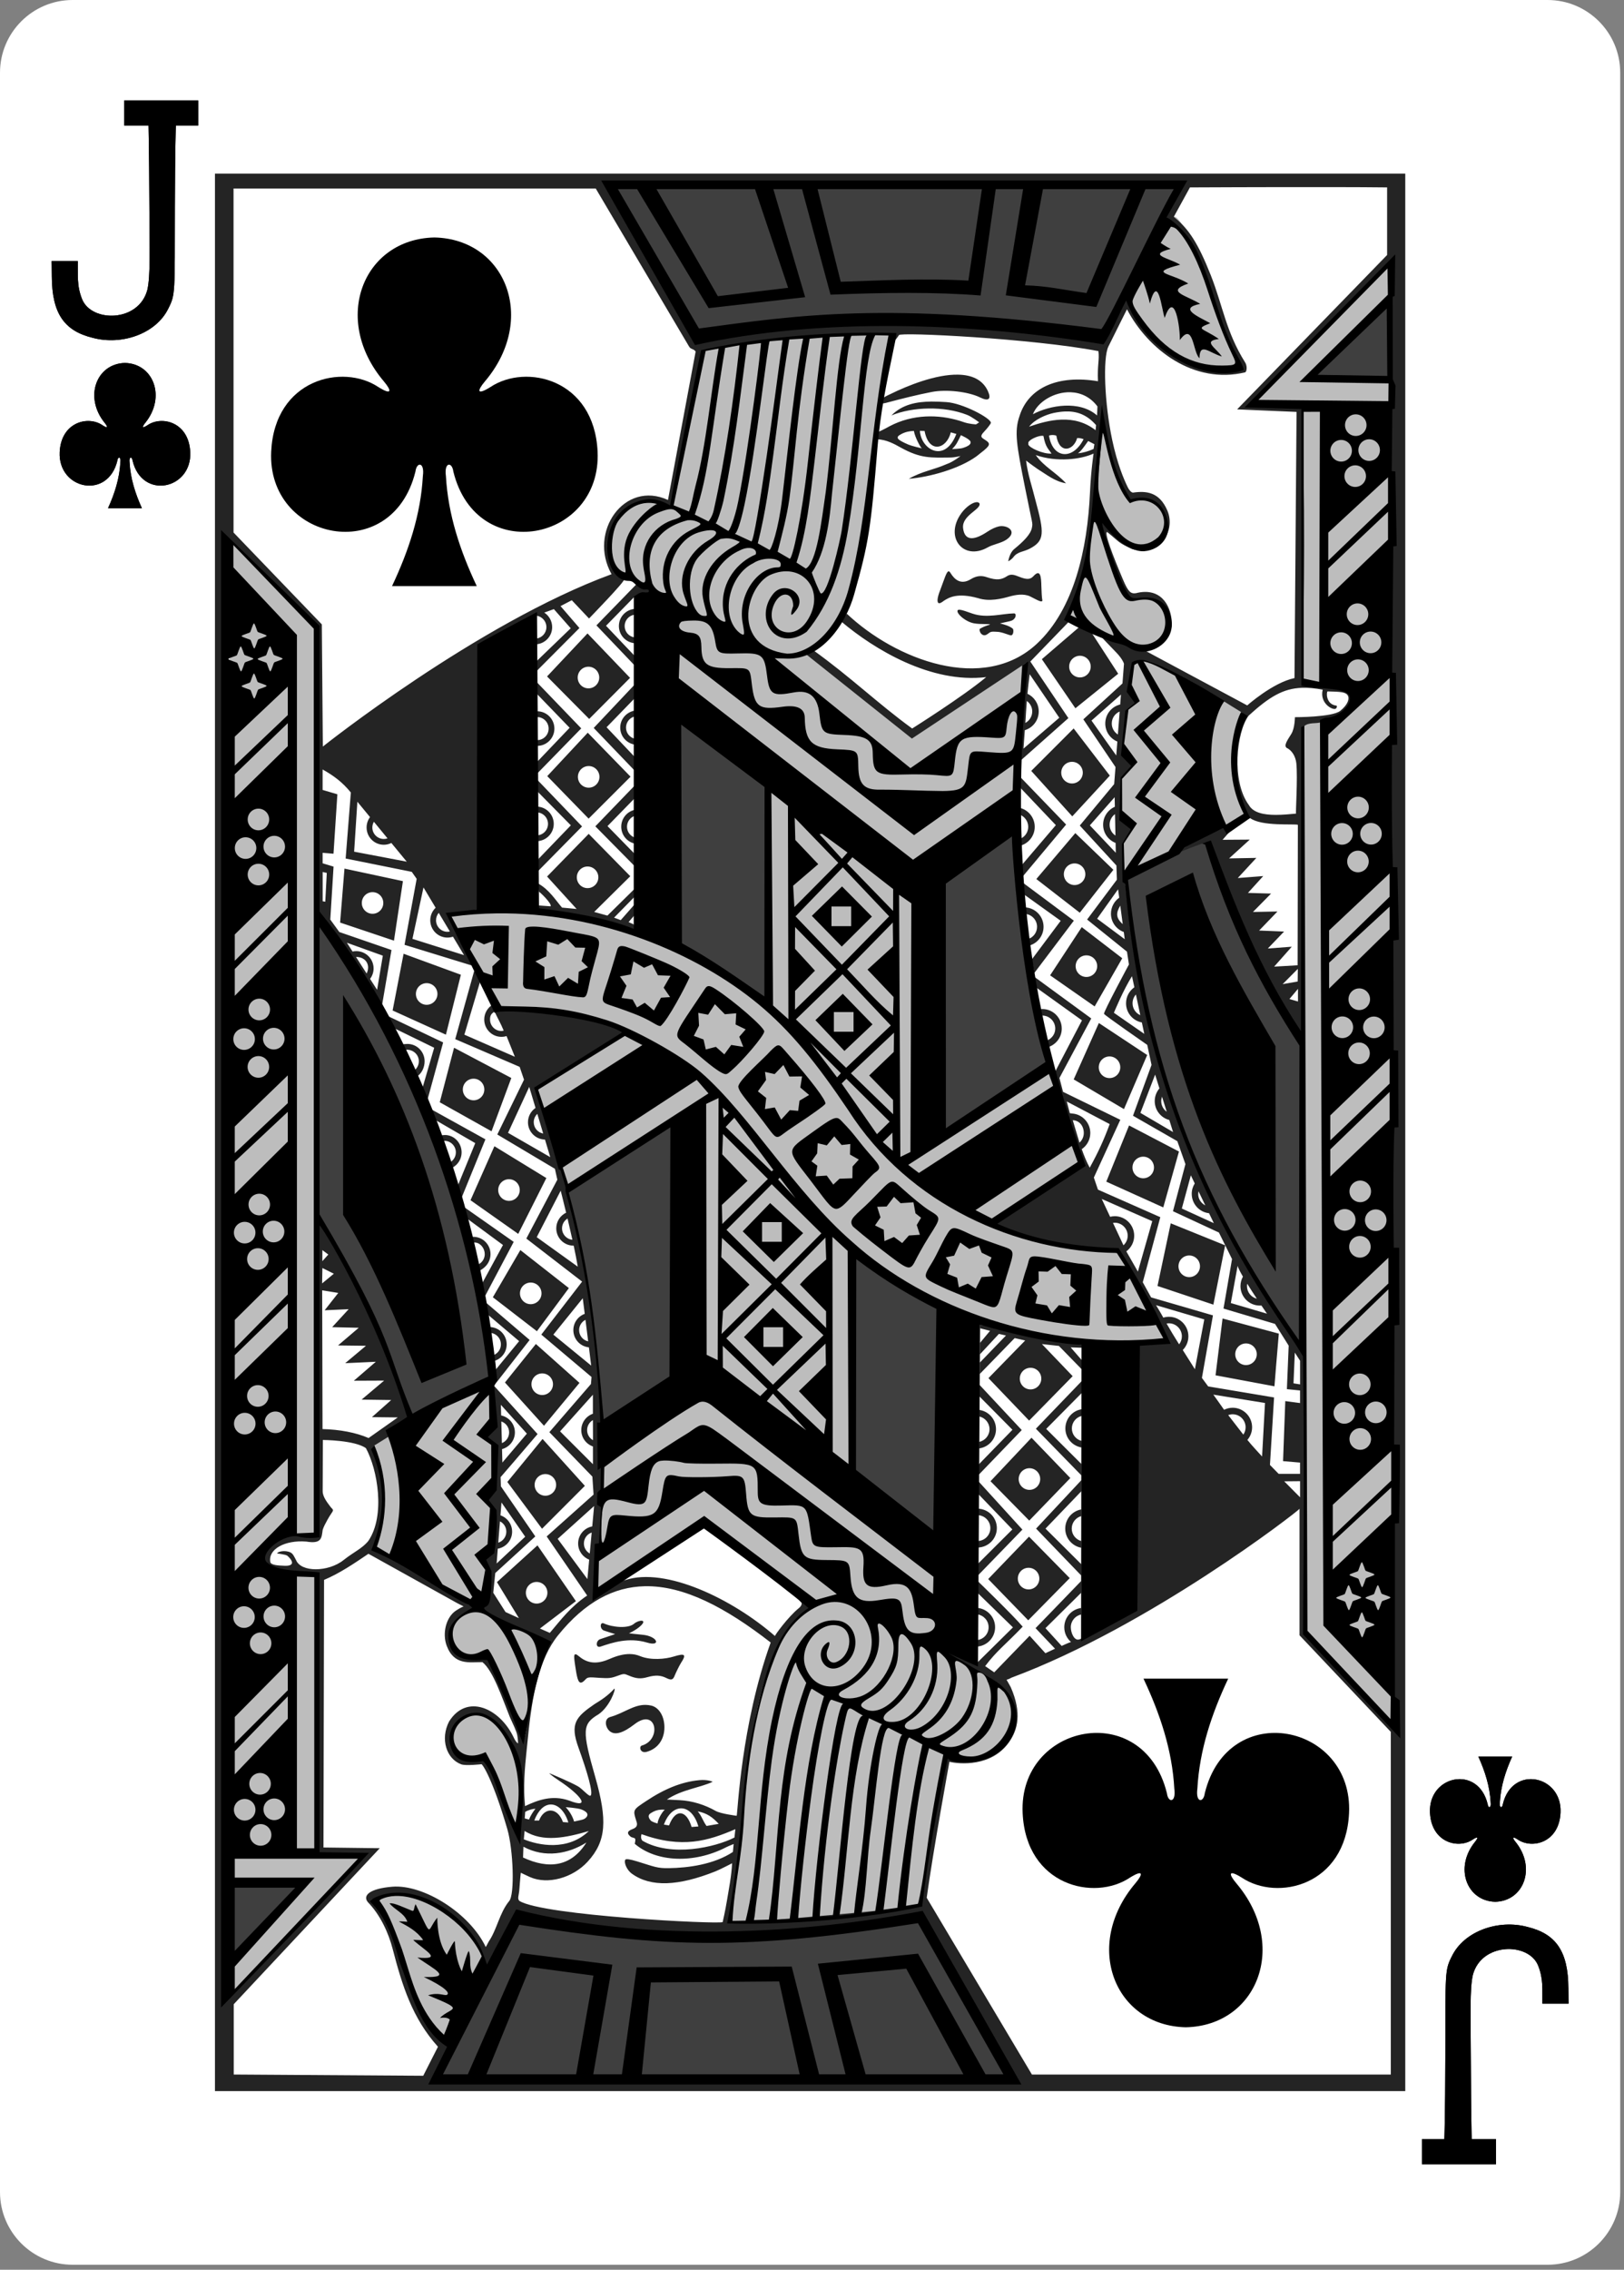 <?xml version="1.0" encoding="UTF-8" standalone="no"?><!DOCTYPE svg PUBLIC "-//W3C//DTD SVG 1.1//EN" "http://www.w3.org/Graphics/SVG/1.1/DTD/svg11.dtd"><svg width="100%" height="100%" viewBox="0 0 179 250" version="1.1" xmlns="http://www.w3.org/2000/svg" xmlns:xlink="http://www.w3.org/1999/xlink" xml:space="preserve" xmlns:serif="http://www.serif.com/" style="fill-rule:evenodd;clip-rule:evenodd;stroke-linejoin:round;stroke-miterlimit:2;"><rect x="0" y="0" width="179" height="250" fill="#808080" stroke="none"/><g id="g4254"><g id="g11322-4-2"><path id="rect6355-6-85-3-39-1-8" d="M178.583,8.008c-0,-4.42 -3.589,-8.008 -8.008,-8.008l-162.567,0c-4.42,0 -8.008,3.588 -8.008,8.008l0,233.433c0,4.419 3.588,8.008 8.008,8.008l162.567,-0c4.419,-0 8.008,-3.589 8.008,-8.008l-0,-233.433Z" style="fill:#fff;"/><path id="path147-6-9-8-7-0-5-6-79-2-4" d="M164.811,209.47c3.141,-0.071 4.55,-3.751 2.223,-6.609c-0.337,-0.416 -0.372,-0.656 0.246,-0.255c1.567,1.09 4.571,0.373 4.725,-2.959c0.19,-4.105 -5.324,-5.288 -6.36,-0.923c-0.054,0.461 -0.414,0.45 -0.327,-0.203c0.094,-1.775 0.627,-3.433 1.359,-5.051l-3.735,0c0.732,1.618 1.265,3.276 1.359,5.051c0.087,0.653 -0.273,0.664 -0.327,0.203c-1.036,-4.365 -6.55,-3.182 -6.36,0.923c0.154,3.332 3.158,4.049 4.725,2.959c0.618,-0.401 0.583,-0.161 0.246,0.255c-2.327,2.858 -0.918,6.538 2.223,6.609c0,0 0,0 0,0l0.003,0Z" style="fill-rule:nonzero;"/><path id="path147-6-9-8-7-4-5-62-3-3-7" d="M13.773,39.979c-3.142,0.071 -4.551,3.751 -2.224,6.609c0.337,0.416 0.372,0.656 -0.246,0.255c-1.567,-1.09 -4.57,-0.373 -4.724,2.959c-0.19,4.105 5.324,5.288 6.359,0.923c0.054,-0.461 0.414,-0.451 0.328,0.203c-0.095,1.775 -0.627,3.433 -1.36,5.051l3.735,-0c-0.732,-1.618 -1.265,-3.276 -1.359,-5.051c-0.087,-0.654 0.273,-0.664 0.328,-0.203c1.035,4.365 6.549,3.182 6.359,-0.923c-0.154,-3.332 -3.158,-4.049 -4.724,-2.959c-0.619,0.401 -0.584,0.161 -0.246,-0.255c2.327,-2.858 0.918,-6.538 -2.224,-6.609c-0.001,-0 0,-0 0,-0l-0.002,-0Z" style="fill-rule:nonzero;"/><path id="path35-5-6-2" d="M13.687,11.07l0,2.764l2.684,-0c-0,-0 0.065,2.663 0.088,8.314c0.021,5.487 0.133,8.208 -0.217,9.771c-0.94,3.602 -6.159,3.621 -7.196,1.032c-0.602,-1.506 -0.442,-2.677 -0.47,-4.194l-2.885,-0c0,-0 0.017,0.763 0.021,1.698c0.017,4.049 1.358,5.986 4.496,6.75c3.226,0.872 6.999,-0.458 8.34,-3.215c0.8,-1.571 0.708,-1.679 0.728,-11.18c0.012,-6.339 0.108,-8.976 0.108,-8.976l2.47,-0l0,-2.764l-8.167,0Z" style="fill-rule:nonzero;"/><path id="path35-6-4-1-2" d="M164.894,238.379l-0,-2.764l-2.684,0c0,0 -0.065,-2.664 -0.088,-8.314c-0.021,-5.487 -0.133,-8.208 0.217,-9.771c0.94,-3.602 6.159,-3.622 7.196,-1.032c0.602,1.506 0.442,2.677 0.47,4.194l2.885,0c-0,0 -0.017,-0.763 -0.021,-1.698c-0.017,-4.05 -1.358,-5.986 -4.496,-6.75c-3.226,-0.872 -6.999,0.458 -8.34,3.215c-0.799,1.571 -0.708,1.679 -0.727,11.18c-0.012,6.339 -0.108,8.976 -0.108,8.976l-2.471,0l-0,2.764l8.167,-0Z" style="fill-rule:nonzero;"/></g><g id="g4210"><g id="g4164"><g id="g5275-8-4-5"><g id="JC"><g id="g3799-8-1-3"><path id="path3306-4-9-5" d="M129.282,23.95c0.683,-0.98 3.641,5.855 5.54,11.035c0.933,2.545 2.18,4.643 1.665,5.312c-1.352,1.373 -4.854,0.144 -7.401,-1.817c-2.721,-2.096 -4.642,-5.179 -4.642,-5.179l4.838,-9.351Zm23.87,5.066l0.108,4.02c-2.344,2.117 -5.255,4.714 -8.663,8.667l8.697,-0.017c0.604,49.651 0.547,148.456 0.473,148.446c-0,-0 -10.111,-10.272 -9.865,-10.309c0.011,-0.002 -0.288,-59.807 -0.326,-100.037c-0.08,-0.19 5.287,-0.2 5.627,-2.832c0.226,-1.74 -5.627,-1.499 -5.719,-1.615c0.012,-18.084 -0.054,-30.85 -0.054,-30.85l-5.376,-0.177l15.098,-15.296Zm-31.587,18.618c0.782,1.561 2.026,7.562 2.978,7.419c4.372,-1.454 5.781,5.017 1.257,5.35c-1.713,0.126 -3.626,-2.113 -4.699,-4.898c-0.515,-1.46 0.015,-8.455 0.464,-7.871Zm-0.985,9c1.29,2.112 2.523,9.829 4.873,9.392c2.145,-0.49 3.518,1.395 3.309,3.046c-1.1,4.638 -8.96,0.232 -11.023,-0.837c1.022,-2.329 2.466,-8.135 2.841,-11.601Zm16.587,21.757c-1.799,4.081 -1.316,7.433 0.21,11.538c-4.667,2.004 -8.835,4.205 -13.436,6.61c-0.143,0.464 -0.881,-15.703 0.863,-23.232c0.524,-1.117 2.415,-0.225 3.507,0.32c2.954,1.398 6.128,2.971 8.856,4.764Zm-82.838,73.872c0.953,7.599 -1.157,24.801 -1.157,24.801c0,-0 -11.269,-6.256 -12.051,-6.744c2.131,-3.959 -0.782,-13.157 -0.464,-11.51c0.751,-0.526 13.423,-7.315 13.672,-6.547Zm4.648,31.538c-0.203,0.487 -1.012,6.176 -1.262,6.197c-0.821,0.071 -2.025,-5.57 -4.117,-7.432c-3.951,0.457 -4.414,-2.228 -3.641,-3.525c-0.192,-0.57 1.275,-1.808 2.645,-1.69c3.407,1.335 8.001,2.516 6.375,6.45Zm45.331,9.711c-0,0 -2.97,16.724 -2.983,16.703c-7.339,1.063 -14.413,2.281 -20.956,1.538c1.291,-17.383 3.323,-32.416 8.899,-35.024l-11.552,-9.317c-0,0 -12.828,8.019 -12.096,7.899c0.317,-0.085 0.567,-6.821 0.754,-17.712c-0.325,-28.426 -16.646,-57.204 -17.279,-56.915c-0.346,-0.232 13.903,-1.348 24.146,3.075l0.46,-37.642c0,0 -5.076,-2.54 -6.016,-3.715c-1.875,-6.549 3.179,-8.222 6.209,-6.585c1.417,-4.977 3.571,-17.281 3.649,-17.277c6.841,-1.134 13.917,-2.013 20.913,-1.613c-1.174,5.789 -1.917,10.195 -2.295,16.018c-0.883,8.683 -2.658,16.908 -7.215,18.863c0.811,-0.322 11.329,8.98 11.329,8.98l12.925,-7.964c-4.155,27.089 2.947,53.398 15.204,74.681c-6.176,0.714 -13.17,0.375 -24.084,-2.898c0,0 0.614,37.715 0.618,37.506c12.074,4.77 5.484,14.058 -0.63,11.399Zm-46.957,3.376c-0.044,0.384 -0.22,4.644 -0.22,4.644c-1.709,-2.011 -3.086,-7.906 -3.426,-7.806c-0,-0 -2.194,0.345 -2.877,-0.384c-2.226,-2.377 -0.037,-5.185 2.187,-4.659c2.213,0.57 4.645,4.368 4.336,8.205Zm-22.695,-127.869c0,0 0.474,66.885 0.462,100.409c-8.44,-0.132 -6.784,4.57 0.112,4.075l0.023,30.909l4.572,0.16c-0,-0 -8.606,9.009 -14.062,14.762l-0.125,-2.925l8.304,-8.984l-8.598,0.015l-0.03,-148.312l9.342,9.891Zm14.358,155.349c-2.082,0.455 -4.254,-9.177 -7.866,-15.022c4.105,-2.468 10.579,2.225 12.034,5.99c-0.948,3.191 -4.227,8.998 -4.168,9.032Z" style="fill:#bdbdbd;fill-rule:nonzero;"/><path id="path3304-4-6-6" d="M23.693,19.125l-0,211.2l131.199,-0l0,-211.2l-131.199,-0Zm43.174,0.817l63.164,0.05c-0.884,1.786 -1.723,4.094 -1.723,4.094c1.93,0.777 3.427,3.674 4.354,6.118c0.813,2.144 2.221,7.381 4.074,9.932c-3.242,1.847 -11.392,-2.274 -12.554,-7.885l-2.732,4.661c-18.5,-3.597 -38.515,-0.985 -44.641,-0.134c-3.004,-5.759 -7.285,-10.898 -9.942,-16.836Zm79.966,0.667c2.334,0.004 4.48,0.013 6.058,0.032l0,7.444l-16.533,17.005l6.55,0.279l-0.227,29.318c-2.395,0.501 -5.209,3.011 -5.209,3.011l-11.105,-5.952c0,0 2.88,-1.211 2.801,-3.143c-0.115,-2.161 -1.404,-3.928 -3.963,-3.266c-0.587,0.086 -0.855,-0.158 -1.421,-1.485c-1.084,-2.54 -2.155,-5.33 -1.737,-5.244c1.363,1.093 1.159,1.153 2.762,1.876c2.991,0.827 4.812,-1.968 3.867,-4.23c-0.881,-2.086 -2.346,-2.206 -3.815,-1.992c-0.215,-0.05 -0.398,-0.287 -0.543,-0.56c-0.467,-0.95 -1.174,-2.641 -1.728,-5.241c-0.853,-4.009 -1.045,-9.027 -0.422,-10.29c0.861,-1.744 2.05,-4.107 2.05,-4.107c2.316,4.434 7.363,8.319 13.035,6.944c0.191,-0.12 0.229,-0.746 -0.028,-1.113c-2.09,-3.338 -2.443,-6.208 -3.77,-9.577c-1.396,-3.526 -2.442,-5.132 -4.078,-6.435l1.781,-3.242c0,0 8.675,-0.043 15.675,-0.032l0,-0Zm-121.092,0.154l39.923,0l10.286,17.404c0.203,0.344 0.5,0.222 0.725,0.553l-3.049,16.351c-4.8,-2.219 -8.838,3.522 -6.218,8.174c-14.795,5.426 -31.824,18.985 -31.824,18.985l-0.111,-13.457l-9.732,-10.119l-0,-37.891Zm127.669,8.115c-0.592,16.582 0.241,-1.963 -0.219,52.905l0.324,104.639c0.581,1.75 0.825,2.433 0.6,4.197l-10.25,-10.87l-0.013,-30.417c-0,0 -9.697,-14.382 -11.93,-21.025c-5.912,-14.706 -7.462,-23.25 -8.178,-35.32l1.074,-1.712l-1.198,-1.54l-0.007,-4.109l1.596,-1.63l-1.461,-1.859l0.406,-3.837l1.139,-1.018c-1.014,-1.127 -0.67,-2.724 -0.496,-3.84c0.289,-0.875 0.763,-0.752 1.466,-0.582c3.649,0.989 7.336,3.628 10.706,5.671c-0.147,1.997 -2.609,6.55 0.818,11.573c1.267,0.953 4.945,0.604 5.267,0.748l-0.028,15.468l-2.588,0.15l1.944,-2.195l-2.641,0.199l1.792,-1.869l-2.75,-0.112l2.022,-2.098l-2.703,0.054l1.998,-2.026l-2.55,-0.074l1.685,-1.854l-2.805,0.216l2.047,-2.218l-3.005,0.055l2.278,-2.07l-2.997,0.021l0.899,-1.029l-0.798,-0.402c-0.815,0.381 -5.672,2.953 -5.672,2.953c0.042,0.423 4.113,-1.097 4.296,-1.022c1.227,5.429 6.512,17.436 9.999,20.938l0.244,-33.932c0.533,-0.496 1.384,-0.25 1.927,-0.47c1.768,0.092 4.722,-2.876 3.179,-3.464c-0.807,-0.179 -5.276,-0.946 -5.289,-1.17c0.234,-9.661 0.341,-19.722 -0.069,-30.221c-1.249,-0.186 -5.334,-0.42 -5.334,-0.42c0,-0 14.981,-15.698 15.275,-15.382l0,0Zm-57.857,7.867c2.059,0 3.339,0.2 3.046,0.73c-0.076,0.269 0.484,-0.56 0.484,-0.56c0,-0.359 14.727,0.369 21.99,1.759c0.122,1.002 -0.133,1.467 -0.052,3.318c-4.44,-0.74 -7.676,0.715 -8.651,3.843c-0.592,1.696 -0.315,3.223 0.589,7.758c0.877,4.404 0.887,3.929 0.783,4.525c-0.123,0.698 -0.874,1.478 -1.953,2.357c-0.533,0.434 -0.655,1.349 -0.655,1.349c0,-0 0.357,-0.186 0.555,-0.448c0.48,-0.639 1.103,-0.573 1.811,-0.944c1.668,-0.874 1.613,-1.721 0.629,-5.337c-0.356,-1.456 -0.86,-2.877 -1.032,-4.366c0,-0 0.572,0.449 1.252,0.918c1.063,0.661 1.925,1.387 3.152,1.587c-1.192,-1.271 -2.407,-1.803 -3.34,-3.109c2.322,0.806 4.985,0.48 6.374,-0.166c0,-0 -0.283,1.826 -0.394,4.283c-0.282,6.215 -1.74,12.839 -5.857,16.667c-5.893,5.479 -15.576,1.762 -20.949,-3.314l-0.582,0.886c3.608,3.04 9.86,6.834 15.949,6.097c-2.546,2.132 -8.162,5.664 -8.162,5.664c-3.852,-2.805 -6.693,-5.603 -10.921,-8.64l-0.735,0.489l11.628,9.26l12.528,-8.295c-0,-0 -0.521,7.958 -0.717,10.867l5.436,-4.825l-4.193,-6.232l4.444,-4.591c0,0 -0.752,0.106 0.069,-1.311c2.49,-6.736 2.841,-13.243 3.473,-20.118c0.411,2.569 0.895,3.918 1.842,6.249c0.87,2.245 1.211,2.229 2.191,1.901c5.315,-0.448 2.909,9.849 -3.372,3.114c-0.276,-0.286 -0.73,-0.636 -0.751,-0.568c-0.13,0.413 1.666,5.835 2.362,7.086c0.735,1.321 0.742,1.507 1.833,1.394c2.043,-0.211 2.735,0.52 2.942,2.679c-0.272,4.083 -4.672,2.359 -7.49,1.104c-0.255,-0.196 1.322,1.442 1.886,2.019c0.768,0.785 0.892,1.287 0.892,1.287l-0.166,2.166l-4.313,3.954l3.545,5.256l-0.147,1.878l-3.789,4.565l4.037,4.399l0.05,1.568l-3.281,4.384l4.396,3.54l0.214,1.412c-0,0 -2.823,5.244 -2.747,5.435c0.064,0.16 4.765,3.419 4.765,3.419l0.473,2.208l-2.043,5.597l4.886,2.801l0.894,2.529l-1.374,5.186l5.066,2.35l1.445,2.921l-0.94,5.451l5.678,1.689l1.506,2.396l-0.197,4.793l1.45,0.144l-0,1.387l-1.628,-0.216l-0.245,6.611l1.873,0.162l-0,1.242l-2.356,-0l-0.961,-0.982l0.453,-7.434l-7.263,-1.217l-0.69,-0.935l1.217,-6.889l-6.818,-1.981l-0.918,-1.668l1.933,-7.167l-6.872,-3.034l-0.453,-1.33l2.917,-6.362l-6.314,-3.08l-0.396,-1.526l3.506,-6.558l-6.256,-4.572l0.184,1.161l5.05,3.621l-2.925,5.597c0.03,2.361 2.014,7.751 2.828,10.267l-9.638,6.508c4.129,2.497 9.341,2.415 14.124,3.351c-0,-0 0.21,0.668 0.569,1.268c1.392,2.241 2.644,5.092 4.197,8.033c-1.144,0.541 -2.868,0.712 -2.868,0.712c-3.398,10.266 -0.556,24.463 -6.386,32.376c0,-0 -0.123,0.05 -0.201,0.073c-0.547,0.188 -0.93,-0.723 -0.93,-1.337c-0,-0.693 0.489,-1.272 1.14,-1.403l0,-0.72c-1.049,0.138 -1.86,1.032 -1.86,2.123c0,0.649 0.288,1.229 0.74,1.622c-0.264,0.076 -1.028,0.434 -1.028,0.434l-1.784,-1.959l3.938,-3.899l0.007,-1.306c-1.676,1.75 -5.038,5.205 -5.038,5.205l2.146,2.265l-1.061,0.496l-1.739,-1.92l-3.903,4.026l-0.999,-0.685c1.315,-1.733 2.171,-2.297 4.138,-4.345c-1.009,-1.199 -4.789,-4.86 -4.931,-4.997l-0.01,1.308l3.868,3.767l-3.921,3.871c-0,-0 -2.389,-0.755 -3.337,-1.107c1.287,1.064 3.599,1.976 4.855,2.896c5.693,3.372 0.286,10.345 -4.964,8.613c-0.15,-0.561 -2.875,16.49 -2.875,16.49c-0,0 -17.316,1.71 -21.058,1.745c0.517,-2.466 1.436,-11.381 1.436,-11.381c1.021,-8.672 1.809,-19.569 7.507,-23.173c0,0 -0.873,-0.933 -1.626,-1.409c-0.018,0.012 0.671,0.711 0.694,0.793c-0,0.252 -0.147,0.411 -0.314,0.544c-1.207,0.983 -2.68,3.021 -2.626,3.074c-4.703,-4.101 -12.063,-7.632 -16.499,-6.166c-1.75,0.369 -2.527,2.062 -3.455,0.688c3.132,-19.331 -1.252,-40.109 -6.36,-54.89c1.61,-0.571 9.869,-6.133 9.869,-6.133c-4.274,-2.616 -13.141,-2.063 -14.627,-3.074c-0.583,0.326 -0.976,0.952 -0.976,1.669c0,1.053 0.846,1.906 1.894,1.906c0.197,0 0.387,-0.029 0.565,-0.085c0.494,1.216 0.915,2.279 0.915,2.279l-5.563,-2.432l1.813,-6.112l-0.608,-1.356l-2.212,7.959l7.1,3.054l0.481,1.412l-2.944,6.038l6.349,3.777l0.268,1.202l-3.417,6.482l6.148,4.743l-4.498,5.835l5.535,4.669l-0.062,0.774l-4.586,5.302l4.741,4.894l0.132,1.981l-5.167,4.613l4.462,6.508c-1.86,1.255 -2.899,2.687 -4.118,4.114l-1.089,-0.479l3.964,-3.016l-4.235,-6.143l-4.465,4.05l2.42,3.965l-1.476,-0.673l-1.352,-2.125l0.221,-2.17l4.412,-4.034l-3.793,-5.517l-0.031,-1.011c0,0 2.359,-2.722 4.076,-4.746l-4.807,-5.326l3.932,-5.039l-4.947,-4.228l0.139,1.268l3.65,3.092l-2.802,3.408c-0.201,2.054 0.244,5.579 -0.8,7.126c1.688,1.659 0.805,5.658 -0.024,6.954c1.613,1.917 0.691,6.126 -0.338,6.304c1.231,1.55 0.741,4.693 -0.289,5.715c-0.329,0.177 4.397,1.888 7.378,3.944c-2.48,4.636 -1.902,8.997 -2.684,10.569c-1.073,-3.11 -2.448,-6.418 -3.634,-8.799c-0.125,-0.247 -0.388,-0.192 -0.782,-0.199c-4.929,-0.44 -4.46,-4.521 -0.763,-5.566c-3.68,-1.809 -8.468,-5.706 -11.211,-6.744c0.541,-1.123 0.852,-3.065 0.933,-4.773c0.274,-2.542 -0.949,-6.443 -0.949,-6.443l1.561,-0.968c0.311,-1.342 2.056,-1.37 2.225,-2.326c-0.369,-4.108 -8.356,-19.837 -10.042,-21.614c-0.639,11.224 0.581,23.407 -0.03,34.609c-7.529,-0.026 -9.138,4.013 -0.04,4.655c-0.171,10.164 -0.009,30.582 -0.009,30.582l5.377,0.038c-0,-0 -13.288,13.894 -14.541,15.066c-1.135,-48.414 -1.084,-160.312 -1.084,-160.312l10.153,10.201l0.111,31.783c3.399,3.457 5.346,8.499 7.369,11.765l5.552,2.71l-1.305,4.479l0.559,1.274l1.733,-6.338l-6.074,-2.898l-0.643,-1.312l1.023,-5.971l-5.749,-1.981l-0.996,-1.373l0.36,-5.832l-1.206,-0.365l-0,-1.156l1.199,0.101l0.427,-6.547l-1.626,-0.479l-0,-2.255c1.24,0.698 2.187,1.401 3.112,2.539l-0.573,7.271l7.287,1.467l0.541,0.77l-1.339,7.268l7.65,2.35c-0.785,-1.94 -1.826,-3.755 -2.692,-5.665c1.05,-0.306 2.148,-0.374 3.212,-0.602c0.287,-9.818 -0.046,-20.034 0.259,-29.268c2.733,-0.77 4.078,-2.563 5.947,-3.074c0.697,-0 1.262,0.569 1.262,1.269c0,0.635 -0.465,1.155 -1.071,1.248l0,0.639c0.956,-0.098 1.706,-0.9 1.706,-1.887c-0,-0.672 -0.347,-1.263 -0.871,-1.603l1.06,-0.382l1.857,2.109l-3.752,3.614l0,1.091l4.712,-4.732l-2.084,-2.415l1.241,-0.647l1.901,2.012c-0,-0 4.093,-4.207 3.839,-4.284c-3.58,-4.573 -0.065,-10.181 5.361,-8.056c1.223,-5.815 2.388,-11.063 3.349,-17.086c-1.279,-0.154 11.901,-1.955 18.077,-1.953l0.001,-0Zm10.046,4.52c-2.44,-0.046 -5.535,1.19 -7.456,2.14c-1.766,0.787 -1.427,1.264 -0.322,0.925c1.6,-0.424 3.3,-0.852 4.854,-1.152c1.665,-0.327 4.09,-0.026 5.357,0.6c0.936,0.462 1.263,0.189 0.852,-0.709c-0.595,-1.288 -1.822,-1.777 -3.285,-1.804Zm12.393,1.938c1.084,0.033 2.167,0.487 2.971,1.564l-0.044,0.993c-1.94,-1.707 -5.227,-1.121 -7.072,-0.135c0.529,-1.359 2.338,-2.476 4.145,-2.422l0,0Zm-15.333,1.027c-1.635,0.014 -3.198,0.31 -4.404,1.526c2.356,-0.961 5.805,-1.053 8.318,-0.068c0.506,0.182 1.352,0.832 1.352,0.832l-0.34,0.222c-0,-0 -0.729,-0.024 -1.366,-0.248c-2.288,-0.809 -5.111,-0.951 -7.673,0.21c-0.656,0.293 -1.191,0.675 -1.855,0.901l0.015,0.786c0.979,0.016 1.897,0.524 2.557,0.896c2.245,1.244 3.34,1.118 5.477,1.105c0.496,-0.003 1.128,-0.161 1.128,-0.161c0,-0 -0.849,0.659 -1.467,0.864c-1.6,0.699 -2.731,0.79 -4.229,1.641c2.272,-0.182 5.551,-1.093 7.462,-2.477c1.312,-1.027 1.671,-1.283 1.115,-1.692c-0.509,-0.374 -0.9,-0.388 -0.201,-1.105c0.248,-0.256 0.671,-0.791 0.671,-0.895c-0.008,-0.514 -3.111,-2.164 -4.912,-2.279c-0.55,-0.035 -1.103,-0.062 -1.648,-0.058l-0,0Zm14.73,1.092c1.226,-0.049 2.37,0.296 3.422,1.502l-0.054,0.562c-2.367,-1.843 -5.157,-1.141 -7.326,-0.391c0.592,-0.78 1.826,-1.318 2.706,-1.51c0.426,-0.086 0.844,-0.146 1.252,-0.163l-0,0Zm-16,2.133l0.519,0.011c0.481,2.571 2.448,1.988 2.89,0.155l0.612,0.176c-0.51,1.328 -1.248,1.865 -1.952,1.894c-1.03,0.042 -1.988,-1.001 -2.069,-2.236l-0,-0Zm-0.661,0.008c0.127,0.709 0.693,1.757 0.873,1.921c-0.091,-0.021 -1.137,-0.267 -1.475,-0.413c-1.327,-0.574 -1.465,-0.8 -0.787,-1.159c0.46,-0.244 0.897,-0.329 1.389,-0.349Zm15.391,0.456c0.15,0.01 0.27,0.041 0.312,0.069c0.339,2.079 1.91,1.646 2.293,0.263c0.18,-0.017 0.406,0.011 0.713,0.121c-0.56,1.105 -1.346,1.646 -2.064,1.645c-0.814,0 -1.543,-0.694 -1.751,-2.042c0.167,-0.055 0.347,-0.066 0.497,-0.056l0,-0Zm-10.209,0.015c0,-0 0.851,0.366 1.045,0.668c0.133,0.3 -0.176,0.533 -0.836,0.742c-0.301,0.096 -1.18,0.118 -1.18,0.118c0.506,-0.495 0.624,-0.829 0.971,-1.528Zm8.917,0.064c0.069,-0.002 0.131,0.003 0.183,0.016c0.226,1.273 0.581,1.452 0.888,1.945c-0.942,0.071 -2.486,-0.658 -2.557,-1.011l0.008,-0.238c0.164,-0.308 0.993,-0.693 1.477,-0.712l0.001,0Zm5.112,0.575l0.688,0.355l-0.092,0.521c-0.545,0.252 -1.116,0.421 -1.723,0.483c0.367,-0.256 0.75,-0.833 1.127,-1.359Zm-12.31,6.738c-0.443,0.026 -1.16,0.526 -1.651,1.194c-1.941,2.643 0.195,5.314 2.886,3.787c0.606,-0.343 1.452,-0.447 2.067,-0.853c1.3,-0.901 0.082,-1.65 -0.821,-1.463c-0.369,0.085 -0.798,0.27 -1.271,0.585c-1.629,1.085 -2.532,0.927 -2.686,-0.388c-0.166,-1.42 2.013,-2.06 1.81,-2.72c-0.068,-0.107 -0.186,-0.151 -0.334,-0.142Zm-3.097,7.622c-0.22,0.066 -0.433,0.822 -0.901,2.062c-0.321,0.789 -0.42,1.449 -0.1,1.445c0.107,-0.002 0.262,-0.078 0.47,-0.246c0.6,-0.4 1.538,-0.936 3.803,-0.311c1.245,0.411 2.642,0.051 3.455,-0.178c0.634,-0.179 1.543,-0.355 2.27,-0.021c0.711,0.343 1.49,0.863 1.345,0.326c-0.036,-0.136 -0.08,-0.922 -0.09,-1.388c-0.023,-1.097 -0.098,-2.012 -0.887,-1.151c-0.341,0.373 -0.753,0.375 -1.526,0.069c-0.55,-0.218 -0.937,-0.365 -1.364,-0.085c-0.604,0.397 -1.126,0.497 -2.242,0.118c-0.529,-0.181 -1.085,-0.197 -1.755,0.217c-1.114,0.688 -1.82,0.019 -2.247,-0.685c-0.085,-0.139 -0.158,-0.194 -0.231,-0.172l-0,0Zm-34.419,1.455l-4.375,4.494l4.204,4.407l-0,-1.055l-3.146,-3.309l3.01,-3.073c0.439,-0.604 1.561,-0.473 1.913,-0.515c-0.243,-0.751 -0.916,-0.658 -1.606,-0.949Zm-0.171,2.679c-0.967,0.088 -1.728,0.894 -1.728,1.888c0,0.994 0.761,1.802 1.728,1.89l-0,-0.639c-0.616,-0.084 -1.092,-0.609 -1.092,-1.251c0,-0.641 0.476,-1.166 1.092,-1.25l-0,-0.638Zm35.827,0.091c-0.089,-0.007 -0.152,0.005 -0.188,0.035c-0.299,0.259 0.754,1.27 1.763,1.46c0.773,0.145 1.771,0.026 1.771,0.147c-0.422,0.104 -0.92,0.326 -1.137,0.479c-0.047,0.316 0.185,0.643 0.46,0.687c0.296,0.049 0.528,-0.262 0.752,-0.352c0.189,-0.072 0.449,-0.028 0.655,-0.028c0.659,-0.002 1.478,0.467 1.658,0.382c0.207,-0.098 0.243,-0.584 0.127,-0.726c-0.4,-0.316 -0.905,-0.444 -1.414,-0.579c-0,0 0.592,-0.128 0.819,-0.182c0.335,-0.079 0.604,-0.1 0.817,-0.404c0.132,-0.19 0.144,-0.52 -0.082,-0.516c-1.316,0.019 -2.986,0.562 -4.56,0.032c-0.675,-0.242 -1.173,-0.416 -1.441,-0.435l0,0Zm13.386,1.736l-4.32,3.712l3.696,5.406l4.717,-3.804l-3.037,-4.677l-1.056,-0.637Zm-54.4,0.876l-4.458,4.737l4.643,4.681l4.506,-4.525l-4.691,-4.893Zm54.279,2.458c0.655,0 1.186,0.537 1.186,1.195c-0,0.658 -0.531,1.19 -1.186,1.19c-0.655,0 -1.189,-0.532 -1.189,-1.19c0,-0.658 0.533,-1.195 1.189,-1.195Zm-54.174,1.207c0.655,-0 1.188,0.535 1.188,1.193c0,0.658 -0.533,1.19 -1.188,1.19c-0.656,0 -1.186,-0.532 -1.186,-1.19c-0,-0.658 0.53,-1.193 1.186,-1.193Zm48.631,0.824l3.265,4.797l-3.948,3.4c0.064,-0.798 0.107,-1.443 0.148,-2.031c0.885,-0.263 1.534,-1.087 1.534,-2.062c0,-0.864 -0.51,-1.608 -1.243,-1.95c0.059,-0.616 0.135,-1.297 0.244,-2.154Zm-54.332,0.871l0,1.28l3.627,3.751l-3.625,3.797l0.074,1.217l4.83,-4.948l-4.906,-5.097Zm10.783,0.284l-4.501,4.766l4.501,4.689l-0,-1.512l-3.084,-3.255l3.084,-3.18l-0,-1.508Zm73.556,0.345c0.689,-0.023 1.437,0.05 2.292,0.208c-0.392,1.552 1.251,2.389 1.488,2.045c0.03,-0.005 0.156,-0.276 -0,-0.295c-1.179,-0.145 -1.086,-1.556 -0.946,-1.562c1.302,0.04 2.148,0.018 2.282,0.601c0.082,0.359 -0.127,0.913 -0.886,1.537c-0.892,0.717 -4.997,0.701 -4.997,0.701c-0.016,-0.006 0.009,1.171 -0.403,1.847c-0.362,0.594 -0.864,1.253 -0.52,1.525c0.592,0.276 0.993,0.943 1.077,1.712c0.16,1.613 -0.092,5.495 -0.035,5.536c-0.691,0.066 -1.484,0.141 -2.247,0.14c-1.272,-0.002 -2.459,-0.22 -2.943,-1.07c-1.948,-2.62 -1.388,-8.004 -0.04,-9.855c2.274,-2.072 3.807,-3.001 5.874,-3.07l0.004,0Zm-19.944,0.744l-0.085,1.093c-0.944,0.225 -1.645,1.077 -1.645,2.093c-0,0.9 0.55,1.669 1.331,1.988l-0.119,1.537l-2.731,-3.847l3.249,-2.864Zm-10.378,0.701c0.361,0.26 0.598,0.681 0.598,1.159c-0,0.548 -0.309,1.025 -0.76,1.264c0.059,-0.913 0.101,-1.663 0.162,-2.423Zm-43.234,1.067c-0.896,0.171 -1.58,0.927 -1.58,1.871c-0,0.943 0.684,1.717 1.58,1.869l-0,-0.65c-0.542,-0.141 -0.942,-0.63 -0.942,-1.219c0,-0.59 0.4,-1.082 0.942,-1.225l-0,-0.646Zm-10.734,0.072c-0.03,0.253 0.01,0.46 -0,0.639c0.697,0 1.262,0.571 1.262,1.271c0,0.701 -0.565,1.266 -1.262,1.266c-0.021,0.265 0.017,0.522 -0,0.637c1.048,0 1.898,-0.85 1.898,-1.903c0,-1.052 -0.85,-1.91 -1.898,-1.91Zm64.203,0.028l-0.197,2.532c-0.403,-0.252 -0.674,-0.701 -0.674,-1.214c0,-0.594 0.359,-1.101 0.871,-1.318Zm-5.07,1.863l-4.676,4.676l4.524,5.007l4.138,-4.485l-3.986,-5.198Zm-53.559,0.47l-4.463,4.782l4.56,4.681l4.621,-4.619l-4.718,-4.844Zm53.377,3.207c0.655,-0 1.188,0.537 1.188,1.195c0,0.658 -0.533,1.19 -1.188,1.19c-0.656,0 -1.187,-0.532 -1.187,-1.19c0,-0.658 0.531,-1.195 1.187,-1.195Zm-53.273,0.466c0.655,-0 1.186,0.534 1.186,1.192c0,0.658 -0.531,1.19 -1.186,1.19c-0.655,-0 -1.189,-0.532 -1.189,-1.19c0,-0.658 0.533,-1.192 1.189,-1.192Zm47.485,1.117l0.015,1.19l3.991,4.201l-3.739,4.378l0.085,1.283l4.786,-5.727l-5.138,-5.325Zm-53.125,0.424c-0.067,0.391 -0.068,0.785 -0.087,1.177l3.76,3.811l-3.549,3.68l-0.139,1.435l4.924,-4.995l-4.909,-5.108Zm10.696,0.621l-4.323,4.476l4.323,4.376l-0,-1.352l-2.983,-3.048l2.983,-3.058l-0,-1.394Zm52.915,1.269l0.023,1.055c-0.761,0.33 -1.293,1.092 -1.293,1.977c-0,0.917 0.571,1.695 1.375,2.003l0.022,1.086l-2.859,-3.02l2.732,-3.101Zm-83.468,0.498l1.395,1.693c-0.237,0.319 -0.379,0.715 -0.379,1.144c-0,1.052 0.85,1.903 1.898,1.903c0.299,-0 0.581,-0.072 0.833,-0.196l1.696,2.059l-5.799,-1.101l0.356,-5.502Zm19.77,0.537l0,0.638c0.687,0.012 1.242,0.572 1.242,1.265c0,0.692 -0.555,1.253 -1.242,1.265l0,0.638c1.038,-0.012 1.876,-0.858 1.876,-1.903c0,-1.045 -0.838,-1.891 -1.876,-1.903Zm53.227,0.133l0,0.751c0.55,0.199 0.946,0.727 0.946,1.347c0,0.619 -0.396,1.143 -0.946,1.341l0,0.751c0.95,-0.219 1.663,-1.072 1.663,-2.092c-0,-1.021 -0.712,-1.878 -1.663,-2.098Zm-42.444,0.227c-0.841,0.195 -1.469,0.95 -1.469,1.854c0,0.905 0.628,1.66 1.469,1.855l-0,-0.666c-0.485,-0.176 -0.833,-0.639 -0.833,-1.189c-0,-0.549 0.348,-1.012 0.833,-1.189l-0,-0.665Zm52.954,0.469l0.05,2.361c-0.389,-0.254 -0.643,-0.692 -0.643,-1.193c0,-0.48 0.233,-0.909 0.593,-1.168l0,-0Zm-81.686,0.84l1.503,1.83c-0.129,0.044 -0.267,0.066 -0.41,0.066c-0.697,-0 -1.264,-0.565 -1.264,-1.265c-0,-0.229 0.066,-0.445 0.171,-0.631Zm77.312,1.249l-4.295,5.058l4.788,3.711l3.703,-4.726l-4.196,-4.043Zm-53.636,0.085l-4.586,4.697l3.257,3.576l-1.611,-0.153c-0.679,-0.778 -1.427,-2.016 -2.676,-2.676l0.123,0.933c0.064,-0.044 1.516,1.372 1.286,1.603l-1.281,-0.094c-0.103,0.028 -0.05,0.473 -0.05,0.473c3.433,0.332 6.948,1.005 10.603,2.266l-0.096,-0.655l-0.572,-0.251c-0,-0 0.359,-0.435 0.659,-0.77l0,-1.18l-1.523,1.732l-0.735,-0.272l2.258,-2.304l0,-0.871l-2.991,2.949l-1.46,-0.404l3.979,-3.934l-4.584,-4.665Zm53.555,3.254c0.655,0 1.186,0.532 1.186,1.19c-0,0.658 -0.531,1.194 -1.186,1.194c-0.655,-0 -1.184,-0.536 -1.184,-1.194c-0,-0.658 0.529,-1.19 1.184,-1.19Zm-53.679,0.341c0.656,0 1.189,0.534 1.189,1.192c0,0.658 -0.533,1.19 -1.189,1.19c-0.654,0 -1.185,-0.532 -1.185,-1.19c-0,-0.658 0.531,-1.192 1.185,-1.192Zm-26.794,0.231l-0.481,5.944l5.936,1.991l0.987,-6.555l-6.442,-1.38Zm-2.404,0.373l0.454,0.101l-0.166,3.175l-0.288,-0.052l-0,-3.224Zm77.083,1.108l0.088,1.268l4.176,2.997l-3.177,4.248l0.271,1.502l4.355,-5.762l-5.713,-4.253Zm-65.971,0.592l1.34,2.237c-0.364,0.348 -0.593,0.836 -0.593,1.381c0,1.053 0.846,1.906 1.894,1.906c0.213,0 0.418,-0.036 0.609,-0.101l1.22,2.035l-5.687,-1.794l1.217,-5.664Zm76.56,0.202l0.125,0.93c-0.55,0.389 -0.91,1.034 -0.91,1.762c-0,0.931 0.59,1.718 1.414,2.016l0.104,0.794l-3.041,-2.258l2.308,-3.244Zm-82.174,0.318c0.656,0 1.186,0.534 1.186,1.192c0,0.658 -0.53,1.191 -1.186,1.191c-0.655,-0 -1.184,-0.533 -1.184,-1.191c0,-0.658 0.529,-1.192 1.184,-1.192Zm82.416,1.483l0.27,2.038c-0.788,-0.696 -0.741,-1.247 -0.27,-2.038Zm-10.499,0.193l0.093,0.729c0.694,0.095 1.233,0.689 1.233,1.412c-0,0.598 -0.369,1.103 -0.889,1.315l0.093,0.735c0.873,-0.271 1.512,-1.085 1.512,-2.05c0,-1.153 -0.907,-2.088 -2.042,-2.141Zm-64.621,0.605l1.227,2.055c-0.086,0.018 -0.176,0.03 -0.268,0.03c-0.697,0 -1.258,-0.567 -1.258,-1.268c0,-0.312 0.113,-0.595 0.299,-0.817l-0,0Zm70.873,1.571l-3.486,5.311l4.908,3.424l3.041,-5.306l-4.463,-3.429Zm-80.997,1.72l3.96,1.424l-0.631,3.762l-0.776,-1.205c0.242,-0.32 0.389,-0.717 0.389,-1.148c-0,-1.053 -0.855,-1.908 -1.903,-1.908c-0.142,0 -0.282,0.015 -0.415,0.044l-0.624,-0.969Zm6.249,1.213l-1.209,6.249l5.874,2.664l1.649,-6.601l-6.314,-2.312Zm75.26,0.177c0.655,-0 1.189,0.532 1.189,1.19c0,0.658 -0.534,1.19 -1.189,1.19c-0.655,0 -1.186,-0.532 -1.186,-1.19c0,-0.658 0.531,-1.19 1.186,-1.19Zm-80.505,0.175c0.012,-0.001 0.023,-0 0.035,-0c1.106,0.021 1.573,0.934 1.135,1.823l-1.17,-1.823Zm103.809,1.312l-0.016,1.393l-1.658,0.291l1.674,-1.684Zm-18.276,0.815l0.259,1.214c-0.555,0.389 -0.918,1.031 -0.918,1.762c-0,1.052 0.75,1.927 1.743,2.112l0.268,1.258l-3.35,-2.323c-0,-0 1.082,-2.623 1.998,-4.023Zm-77.746,0.759c0.655,-0 1.189,0.532 1.189,1.19c-0,0.658 -0.534,1.195 -1.189,1.195c-0.655,-0 -1.186,-0.537 -1.186,-1.195c-0,-0.658 0.531,-1.19 1.186,-1.19Zm96.042,0.627c-0,0 -0.008,0.97 -0,1.395l-0.945,-0.273l0.945,-1.122Zm-17.866,0.625l0.484,2.276c-0.504,-0.219 -0.855,-0.723 -0.855,-1.311c-0,-0.372 0.139,-0.71 0.371,-0.965Zm-10.316,1.599c-0.077,-0 -0.148,0.02 -0.223,0.029c0.087,0.298 0.156,0.474 0.223,0.691c0.786,-0 1.425,0.642 1.425,1.431c0,0.586 -0.359,1.073 -0.86,1.293l0.166,0.72c0.822,-0.299 1.411,-1.084 1.411,-2.013c-0,-1.187 -0.961,-2.151 -2.142,-2.151l-0,-0Zm-60.372,0.285c0.277,0.627 0.658,1.246 1.003,2.088c-0.102,0.027 -0.133,0.047 -0.244,0.047c-0.697,0 -1.26,-0.564 -1.26,-1.264c0,-0.459 0.137,-0.648 0.501,-0.871Zm66.604,1.256l-2.773,6.209l5.54,3.271l2.56,-5.956l-5.327,-3.524Zm-76.216,2.303c-0.233,0.002 -0.442,0.025 -0.629,0.069c-0.547,0.736 0.228,3.556 1.681,3.523c0.531,-0.342 0.847,-1.006 0.847,-1.686c-0,-1.053 -0.85,-1.912 -1.899,-1.906Zm5.144,0.42l-1.575,6.006l5.706,3.195l2.18,-5.871l-6.311,-3.33Zm-5.144,0.218c0.697,0.032 1.263,0.568 1.263,1.268c-0,0.399 -0.183,0.755 -0.469,0.988c-1.091,0.821 -1.251,-2.363 -1.075,-2.199c0.079,-0.041 0.172,-0.062 0.281,-0.057l0,-0Zm77.391,0.739c0.655,-0 1.185,0.537 1.186,1.195c-0,0.658 -0.531,1.19 -1.186,1.19c-0.656,0 -1.185,-0.532 -1.185,-1.19c0,-0.658 0.529,-1.195 1.185,-1.195Zm5.027,2l0.474,1.521c-0.322,0.377 -0.519,0.865 -0.519,1.4c-0,1.003 0.683,1.841 1.607,2.078l0.415,1.33l-3.6,-2.111l1.623,-4.218Zm-75.122,0.451c0.655,0 1.184,0.532 1.184,1.19c0,0.659 -0.529,1.191 -1.184,1.191c-0.656,-0 -1.186,-0.532 -1.186,-1.191c-0,-0.658 0.53,-1.19 1.186,-1.19Zm6.135,0.902l0.693,2.319c-0.501,0.344 -0.832,0.92 -0.832,1.576c-0,1.045 0.837,1.893 1.874,1.906l0.581,1.938l-4.652,-2.677l2.336,-5.062Zm69.747,1.078l0.519,1.662c-0.366,-0.258 -0.608,-0.687 -0.608,-1.172c0,-0.172 0.033,-0.337 0.089,-0.49Zm-10.502,0.53l4.734,2.492c-0.664,1.791 -1.231,3.031 -2.2,4.801c-0.361,-0.655 -0.632,-1.34 -0.88,-2.042c0.568,-0.386 0.942,-1.037 0.942,-1.777c-0,-1.144 -0.892,-2.082 -2.014,-2.148c-0.043,-0.003 -0.24,-0.031 -0.24,-0.031l-0.342,-1.295Zm-70.105,0.829l0.453,1.174l4.457,2.584l-1.911,4.658l0.404,1.362l2.627,-6.438l-6.03,-3.34Zm11.751,0.536l0.647,2.166c-0.592,-0.104 -1.042,-0.619 -1.042,-1.244c0,-0.364 0.151,-0.69 0.395,-0.922Zm59.016,0.697c0.753,0.038 1.217,0.647 1.217,1.412c0,0.423 -0.185,0.8 -0.476,1.061l-0.741,-2.473Zm6.207,0.579l-2.51,6.19l6.28,2.836l1.73,-6.152l-5.5,-2.874Zm-75.466,1.054c-1.905,0.043 -0.934,3.829 0,3.813c1.048,0 1.898,-0.853 1.898,-1.906c0,-1.053 -0.85,-1.946 -1.898,-1.907Zm0,0.639c0.697,-0 1.264,0.568 1.264,1.268c0,0.7 -0.567,1.268 -1.264,1.268c-0.553,-0.232 -0.702,-2.465 0,-2.536Zm5.513,0.595l-2.633,5.947l5.26,3.708l3.099,-6.15l-5.726,-3.505Zm71.514,1.151c0.655,-0 1.184,0.532 1.184,1.19c0,0.658 -0.529,1.19 -1.184,1.19c-0.655,0 -1.186,-0.532 -1.186,-1.19c0,-0.658 0.531,-1.19 1.186,-1.19Zm5.248,2.054l0.43,0.895c-0.208,0.332 -0.332,0.722 -0.332,1.143c-0,1.109 0.836,2.022 1.91,2.137l0.526,1.093l-3.528,-1.61l0.994,-3.658Zm-75.155,0.428c0.656,-0 1.186,0.532 1.186,1.19c0,0.658 -0.53,1.195 -1.186,1.195c-0.655,-0 -1.189,-0.537 -1.189,-1.195c0,-0.658 0.534,-1.19 1.189,-1.19Zm5.699,1.265c0,-0 0.265,1.034 0.6,2.423c-0.642,0.306 -1.088,0.962 -1.088,1.724c-0,1.053 0.849,1.906 1.898,1.906c0.007,0 0.015,0 0.023,0c0.178,0.834 0.336,1.637 0.449,2.315l-4.523,-3.248l2.641,-5.12Zm70.301,0.062l0.748,1.556c-0.462,-0.236 -0.796,-0.716 -0.779,-1.273c0.008,-0.159 0.018,-0.162 0.031,-0.283Zm-10.665,0.848l5.567,2.446l-1.584,5.557l-1.274,-2.23c0.526,-0.391 0.867,-1.016 0.867,-1.723c-0,-1.187 -0.961,-2.152 -2.143,-2.152c-0.177,0 -0.346,0.026 -0.51,0.066l-0.923,-1.964Zm-70.28,0.895l0.375,1.299l3.908,2.878l-2.273,4.184l0.241,1.552l3.214,-6.081l-5.465,-3.832Zm11.399,1.26c0.175,0.739 0.36,1.543 0.535,2.341c-0.641,-0.059 -1.143,-0.599 -1.143,-1.259c0,-0.459 0.245,-0.858 0.608,-1.082Zm60.314,0.463c0.787,0 1.426,0.642 1.426,1.432c0,0.417 -0.18,0.792 -0.465,1.053l-1.158,-2.47c0.064,-0.009 0.13,-0.015 0.197,-0.015l0,0Zm6.172,0.066l-1.46,6.901l6.159,2.055l1.298,-6.532l-5.997,-2.424Zm-76.874,1.486c-1.433,0.348 -0.664,3.658 -0,3.812c0.499,0.116 0.975,-0.202 1.317,-0.533c0.357,-0.347 0.581,-0.834 0.581,-1.373c-0,-1.052 -0.85,-1.906 -1.898,-1.906Zm0.251,0.634c0.572,0.066 1.011,0.659 1.011,1.272c0,0.7 -0.565,1.268 -1.262,1.268c-0.786,-0.241 -0.52,-2.454 -0,-2.536c0.086,-0.014 0.17,-0.014 0.251,-0.005l0,0.001Zm4.935,0.825l-3.029,5.198l4.854,3.742l3.524,-4.75l-5.349,-4.19Zm-21.819,0.005l0.653,0.488l-0.658,0.733l0.005,-1.221Zm95.544,0.591c0.656,-0 1.186,0.532 1.186,1.19c0,0.658 -0.53,1.195 -1.186,1.195c-0.655,-0 -1.185,-0.537 -1.185,-1.195c-0,-0.658 0.53,-1.19 1.185,-1.19Zm5.334,1.143c0.064,0.239 0.287,0.672 0.586,1.187c-0.171,0.31 -0.271,0.663 -0.271,1.042c0,1.187 0.956,2.147 2.138,2.147c0.057,0 0.115,-0.003 0.171,-0.007c0.355,0.526 0.612,0.899 0.612,0.899l-3.986,-1.171l0.75,-4.097Zm-100.878,0.238l1.264,0.629l-1.295,1.068l0.031,-1.697Zm22.961,1.602c0.656,-0 1.191,0.532 1.191,1.19c-0,0.658 -0.535,1.192 -1.191,1.192c-0.655,0 -1.184,-0.534 -1.184,-1.192c-0,-0.658 0.529,-1.19 1.184,-1.19Zm78.975,0.129c0.343,0.553 0.716,1.128 1.061,1.649c-0.624,-0.151 -1.087,-0.715 -1.087,-1.389c-0,-0.089 0.011,-0.175 0.026,-0.26l0,0Zm-101.96,0.725l1.775,0.289l-1.502,1.911l2.647,-0.121l-1.818,1.98l2.93,0.067l-2.285,1.947l3.083,0.037l-2.291,1.916l3.375,-0.154l-2.418,2.085l3.336,-0.014l-2.488,2.097l3.264,0.044l-2.121,1.884l2.849,0.033l-3.22,2.271c-1.375,-0.604 -3.22,-0.946 -5.076,-0.986l-0.04,-15.286Zm28.722,0.874l0.218,1.719c-0.731,0.266 -1.255,0.967 -1.255,1.793c-0,0.991 0.753,1.804 1.716,1.896l0.251,2.01l-4.171,-3.41l3.241,-4.008Zm63.19,0.766l5.315,1.565l-1.035,5.489c0,-0 -0.623,-1.007 -1.336,-2.117c0.384,-0.388 0.62,-0.919 0.62,-1.509c-0,-1.187 -0.96,-2.151 -2.143,-2.151c-0.217,-0 -0.426,0.032 -0.623,0.092c-0.279,-0.528 -0.798,-1.369 -0.798,-1.369Zm7.329,1.466l-0.771,6.256l6.492,1.211c-0,0 0.308,-3.917 0.481,-5.802l-6.202,-1.665Zm-70.22,0.144l0.299,2.374c-0.571,-0.121 -0.999,-0.628 -0.999,-1.238c-0,-0.497 0.286,-0.927 0.7,-1.136Zm64.312,0.385c0.787,0 1.426,0.644 1.426,1.433c0,0.335 -0.114,0.64 -0.306,0.883c-0.474,-0.751 -0.967,-1.561 -1.383,-2.292c0.086,-0.016 0.173,-0.024 0.263,-0.024l0,0Zm-20.813,0.153l0,0.394l1.094,0.282l-1.107,1.33l-0.01,1.261l2.096,-2.256l0.776,0.18l-2.88,2.981l-0.01,1.258l3.85,-3.956l1.158,0.265l-4.048,4.147l4.482,4.676l4.8,-4.894l-3.39,-3.537l1.874,0.207l2.521,2.581l-0,-1.014l-1.226,-1.408l1.229,0.043l-0,-0.316l0.038,0.006c-3.946,-0.985 -8.401,-1.772 -11.247,-2.23l0,0Zm-54.159,0.243c-0.352,0.143 -0.423,3.321 0.073,3.826c1.049,0 1.903,-0.85 1.903,-1.903c-0,-1.052 -0.854,-1.91 -1.903,-1.91c-0.025,-0.019 -0.05,-0.023 -0.073,-0.013l-0,-0Zm0.031,0.652c0.012,-0.008 0.027,-0.008 0.042,0c0.698,0 1.267,0.571 1.267,1.271c0,0.701 -0.569,1.266 -1.267,1.266c-0.105,-0.532 -0.232,-2.414 -0.042,-2.537Zm83.433,1.167c0.655,-0 1.189,0.535 1.189,1.193c-0,0.658 -0.534,1.192 -1.189,1.192c-0.655,0 -1.186,-0.534 -1.186,-1.192c-0,-0.658 0.531,-1.193 1.186,-1.193Zm-78.27,0.062l-3.408,4.241l4.302,4.765l3.913,-4.723l-4.807,-4.283Zm83.651,0.946l0.581,0.899l0,2.606l-0.725,-0.118l0.144,-3.387Zm-29.128,1.675c0.655,0 1.186,0.533 1.186,1.191c-0,0.658 -0.531,1.191 -1.186,1.191c-0.655,0 -1.185,-0.533 -1.185,-1.191c0,-0.658 0.53,-1.191 1.185,-1.191Zm-53.826,0.619c0.656,-0 1.189,0.532 1.189,1.19c0,0.658 -0.533,1.191 -1.189,1.191c-0.655,-0 -1.184,-0.533 -1.184,-1.191c-0,-0.658 0.529,-1.19 1.184,-1.19Zm59.467,0.845l-5.051,5.248l5.02,5.145l0,-1.257l-3.884,-3.869l3.908,-3.947l0.007,-1.32Zm-11.256,0.426l-0.011,1.27l3.632,3.668l-3.692,3.794l-0.009,1.143l4.726,-4.905l-4.646,-4.97Zm25.763,1.067l5.694,0.919l-0.321,5.894c0,-0 -1.209,-1.295 -1.62,-1.825c0.321,-0.376 0.52,-0.859 0.52,-1.392c-0,-1.187 -0.961,-2.151 -2.143,-2.151c-0.34,-0 -0.659,0.082 -0.944,0.224c-0.22,-0.327 -1.186,-1.669 -1.186,-1.669Zm-68.387,0.009l0,2.097c-0.744,0.258 -1.279,0.97 -1.279,1.804c0,0.837 0.538,1.541 1.284,1.798l-0,1.957l-3.622,-3.618l3.617,-4.038Zm-10.142,1.112l2.866,3.175l-2.7,3.183l-0.038,-1.479c0.814,-0.214 1.418,-0.957 1.418,-1.841c-0,-0.92 -0.652,-1.687 -1.516,-1.866l-0.03,-1.172Zm64.013,0.491c-1.014,0.146 -1.793,1.045 -1.793,2.112c-0,1.062 0.772,1.924 1.78,2.097l0,-0.726c-0.612,-0.159 -1.065,-0.706 -1.065,-1.371c-0,-0.667 0.457,-1.22 1.072,-1.377l0.006,-0.735Zm-11.269,0.074l-0.008,0.723c0.641,0.14 1.123,0.711 1.123,1.396c-0,0.693 -0.493,1.268 -1.145,1.399l-0.007,0.721c1.05,-0.137 1.867,-1.028 1.867,-2.12c-0,-1.08 -0.797,-1.966 -1.83,-2.119l-0,-0Zm27.915,0.477c0.787,0 1.426,0.643 1.426,1.433c0,0.301 -0.093,0.578 -0.251,0.808l-1.666,-2.151c0.153,-0.057 0.318,-0.09 0.491,-0.09Zm-70.514,0.641l0.008,2.212c-0.387,-0.217 -0.648,-0.629 -0.648,-1.106c0,-0.473 0.258,-0.888 0.64,-1.106l0,-0Zm-10.098,0.15c0.502,0.168 0.863,0.645 0.863,1.205c0,0.535 -0.329,0.995 -0.797,1.18l-0.066,-2.385Zm58.44,1.793l-4.518,4.789l4.269,4.338l4.529,-4.685l-4.28,-4.442Zm-53.892,0.136l-3.882,4.738l3.823,5.151l4.722,-4.726l-4.663,-5.163Zm-24.217,0.111c0,-0 3.525,0.015 4.75,0.905c1.283,2.351 2.157,7.421 0.272,10.204c-0.658,0.834 -1.624,1.232 -2.735,2.116c-0.856,0.682 -2.037,1.014 -3.065,1.016c-1.028,0.001 -1.907,-0.338 -2.176,-1.013c-0.211,-0.379 -0.324,-0.706 -0.631,-0.848c-0.6,-0.276 -1.415,-0.085 -1.454,0.118c-0.071,0.001 0.957,0.099 1.131,0.257c0.804,0.727 0.668,1.183 -0.472,1.092c-0.367,-0.017 -1.394,-0.032 -1.417,-0.435c-0.228,-1.39 1.614,-2.408 3.97,-2.222c1.68,0.279 1.688,-0.371 1.805,-1.271c0.074,-0.296 0.332,-0.774 0.542,-1.152c0.594,-1.07 0.791,-0.921 0.377,-1.334c-0.402,-0.527 -0.924,-1.18 -0.916,-1.793l0.019,-5.64Zm77.884,3.111c0.655,-0 1.184,0.535 1.184,1.193c0,0.658 -0.529,1.192 -1.184,1.192c-0.656,-0 -1.189,-0.534 -1.189,-1.192c-0,-0.658 0.533,-1.193 1.189,-1.193Zm-53.358,0.645c0.655,-0 1.186,0.532 1.186,1.19c-0,0.658 -0.531,1.195 -1.186,1.195c-0.655,-0 -1.185,-0.537 -1.185,-1.195c0,-0.658 0.53,-1.19 1.185,-1.19Zm59.086,0.664l-4.997,5.343l4.988,5.179l0.008,-1.243l-3.959,-3.936l3.959,-4.126l0.001,-1.217Zm24.1,0.118l0,1.778l-1.748,-1.762l1.748,-0.016Zm-35.409,0.061l-0.012,1.402l3.709,3.852l-3.771,3.76l-0.012,1.298l4.889,-5.039l-4.803,-5.273Zm-52.615,2.285l2.615,3.77l-3.149,2.952l0.126,-1.63c0.896,-0.153 1.582,-0.932 1.582,-1.875c0,-0.836 -0.54,-1.544 -1.286,-1.801l0.112,-1.416Zm10.211,0.388l-0.206,2.25c-0.885,0.161 -1.556,0.942 -1.556,1.878c-0,0.813 0.506,1.505 1.219,1.778l-0.197,2.144l-3.276,-4.432l4.016,-3.618Zm42.379,0.299l-0.008,0.718c0.728,0.064 1.304,0.672 1.304,1.42c-0,0.755 -0.587,1.364 -1.326,1.416l-0.008,0.721c1.138,-0.051 2.049,-0.983 2.049,-2.137c-0,-1.142 -0.892,-2.069 -2.012,-2.138l0.001,-0Zm35.372,0.013l0,13.928l10.063,10.64l0,37.741l-39.559,-0l-11.596,-19.47c0.697,-5.101 2.503,-14.974 2.503,-14.974c1.064,0.258 4.655,0.598 6.595,-2.195c0.925,-1.333 1.42,-3.149 0.172,-6.012c-0.177,-0.34 -0.469,-0.83 -0.469,-0.83c-0,-0 0.316,-0.083 0.537,-0.228c15.204,-5.648 31.47,-18.23 31.754,-18.6l0,-0Zm-24.049,0.065c-1.007,0.174 -1.774,1.052 -1.774,2.114c0,1.058 0.767,1.931 1.769,2.109l-0,-0.738c-0.603,-0.165 -1.054,-0.712 -1.054,-1.371c0,-0.662 0.449,-1.215 1.057,-1.378l0.002,-0.736Zm-64.079,1.316c0.416,0.208 0.7,0.638 0.7,1.136c-0,0.569 -0.373,1.05 -0.887,1.21l0.187,-2.346Zm10.11,1.23l-0.214,2.31c-0.386,-0.216 -0.646,-0.628 -0.646,-1.105c0,-0.56 0.358,-1.037 0.86,-1.205Zm48.202,0.454l-4.499,4.669l4.413,4.544l4.575,-4.645l-4.489,-4.568Zm-72.809,1.887l9.79,5.439l0.704,0.362c0,-0 -0.27,0.077 -0.844,0.455c-1.107,0.729 -1.529,2.521 -1.026,3.868c0.823,2.201 2.52,1.804 3.935,1.809c1.175,0.911 2.181,3.96 3.006,5.994c0.381,0.884 0.747,1.561 0.842,2.074c0.087,0.473 0.083,0.887 0.083,0.887c0,0 -0.19,-0.058 -0.468,-0.63c-1.559,-3.299 -5.203,-4.893 -7.139,-1.774c-0.981,1.913 -0.303,4.096 1.345,4.707c0.504,0.187 2.219,-0.012 2.219,-0.012c0.1,-0.06 1.244,1.62 2.859,7.139c0.663,2.28 0.836,7.225 0.204,7.936c-1.069,1.304 -1.344,3.136 -2.249,4.451c-0.111,0.222 -0.331,0.61 -0.331,0.61c-1.755,-3.714 -6.854,-6.927 -10.303,-6.644c-2.505,0.206 -3.287,0.969 -2.693,1.696c1.378,1.414 2.279,3.398 2.731,5.136c1.052,4.045 2.169,7.652 4.998,10.795l-1.624,3.195l-20.887,-0.136l0,-7.742l16.096,-17.185l-6.206,-0.078l0.066,-29.476c1.701,-0.71 3.323,-1.812 4.892,-2.876l0,0Zm72.762,1.542c0.655,-0 1.185,0.532 1.185,1.19c0,0.658 -0.53,1.193 -1.185,1.193c-0.656,0 -1.186,-0.535 -1.186,-1.193c-0,-0.658 0.53,-1.19 1.186,-1.19Zm-54.225,1.559c0.655,-0 1.189,0.532 1.189,1.19c-0,0.658 -0.533,1.195 -1.189,1.195c-0.655,0 -1.186,-0.537 -1.186,-1.195c0,-0.658 0.531,-1.19 1.186,-1.19Zm11.907,0.473c4.328,-0.094 8.957,2.367 13.891,6.199c-3.271,9.1 -3.629,18.731 -3.747,19.086c-0,0 -1.752,-0.218 -2.303,-0.529c-1.222,-0.698 -2.612,-1.118 -3.948,-1.19c-1.243,-0.068 -1.443,-0.069 -1.443,-0.069c1.663,-1.117 3.615,-1.282 5.051,-1.959c-0,-0 -0.529,-0.263 -1.451,-0.179c-1.977,0.179 -3.886,0.968 -5.91,2.32c-1.403,0.936 -1.454,0.937 -1.078,2.112c0.091,0.282 0.282,0.707 -0.387,0.953c-0.692,0.256 -0.595,0.54 -0.201,0.856c0.097,0.077 0.346,0.095 0.446,0.175c0.125,0.098 -0.009,0.539 -0.008,0.599c2.395,2.034 6.505,2.206 10.059,0.382c0.234,-0.12 0.84,-0.363 0.84,-0.363l-0.084,0.876c-2.072,1.369 -4.911,1.754 -7.061,1.783c-1.289,0.021 -1.542,-0.144 -3.483,-0.74c-0.798,-0.244 -1.244,-0.31 -1.317,-0.188c-0.165,0.278 0.122,1.103 0.736,1.545c2.073,1.492 5.092,1.374 9.212,-0.268c0.489,-0.194 1.825,-0.886 1.825,-0.886c-0.07,1.427 -0.367,2.881 -0.562,4.077c-0.198,1.212 -0.479,2.401 -0.479,2.401c-0.443,0.253 -19.768,-0.698 -22.4,-2.331c-0.265,-0.25 -0.055,-0.583 -0.008,-1.281c0.077,-1.122 0.159,-1.825 0.159,-1.825c0,-0 0.643,0.315 1.015,0.479c1.946,0.857 4.698,0.107 6.357,-1.701c2.092,-2.279 2.159,-4.625 0.852,-9.258c-1.492,-5.21 -1.456,-5.898 0.334,-6.964c1.237,-0.84 1.926,-2.763 1.766,-2.843c-0.728,0.799 -1.477,1.277 -2.193,1.712c-2.078,1.427 -2.729,2.156 -1.774,4.792c0.942,2.601 1.702,5.144 1.309,5.302c-0.187,0.075 -0.904,-0.77 -1.348,-1.026c-0.908,-0.523 -3.188,-1.462 -3.188,-1.462c-0,0 0.15,0.207 1.084,0.823c2.501,1.649 3.526,3.143 1.113,2.198c-1.876,-0.655 -3.475,-0.043 -4.86,0.61c-0,0 -0.087,-1.117 -0.092,-1.522c-0.04,-2.164 0.235,-4.213 0.42,-6.097c0.457,-4.688 1.252,-8.638 3.303,-11.182c3.002,-3.724 6.186,-5.343 9.552,-5.417l0.001,0Zm36.72,2.391l-0.007,0.719c0.678,0.11 1.199,0.697 1.199,1.409c-0,0.719 -0.533,1.306 -1.221,1.406l-0.008,0.72c1.088,-0.101 1.944,-1.007 1.944,-2.126c-0,-1.106 -0.837,-2.008 -1.907,-2.128l0,0Zm-37.032,1.409c-0.215,-0.021 -0.597,0.107 -0.865,0.337c-0.634,0.542 -2.355,0.401 -3.327,-0.043c-0.427,-0.195 -0.475,0.616 0.034,0.794c0.492,0.173 1.218,0.382 1.218,0.382c0,-0 -0.783,0.277 -1.641,0.557c-0.504,0.165 -0.537,1.018 0.04,0.821c1.303,-0.444 3.093,-1.039 5.109,-0.445c1.584,0.486 1.206,-0.71 -0.515,-0.86c-0.549,-0.047 -1.468,-0.157 -1.468,-0.157c-0,0 0.781,-0.348 1.286,-0.823c0.393,-0.369 0.344,-0.541 0.129,-0.563l-0,0Zm-1.32,3.67c-0.66,-0.007 -1.393,0.173 -2.21,0.53c-1.147,0.501 -2.279,0.66 -3.378,-0.269c-0.641,-0.54 -0.606,-0.13 -0.442,0.989c0.184,1.252 0.313,1.935 0.659,1.895c0.136,-0.016 0.304,-0.143 0.523,-0.39c0.229,-0.26 0.597,-0.189 1.53,-0.132c0.998,0.061 1.252,0.034 1.91,-0.206c0.75,-0.273 0.766,-0.272 1.286,-0.05c0.813,0.348 1.322,0.388 2.069,0.175c0.916,-0.261 1.494,-0.19 2.06,0.09c0.572,0.283 0.754,0.225 0.953,-0.297c0.084,-0.219 0.49,-1.067 0.678,-1.356c0.612,-0.94 0.463,-1.097 -0.818,-0.701c-0.88,0.271 -2.503,0.443 -3.711,-0.059c-0.344,-0.143 -0.713,-0.215 -1.109,-0.219l-0,-0Zm1.749,5.6c-1.351,-0.024 -2.413,0.915 -3.893,1.326c-0.731,0.191 -0.56,1.139 -0.093,1.55c0.601,0.529 1.525,0.199 2.762,-0.752c2.428,-1.866 3.011,1.721 0.798,2.355c-0.343,0.099 -0.186,0.894 0.535,0.691c1.388,-0.39 2.033,-1.594 1.946,-2.937c-0.071,-1.087 -0.632,-1.972 -1.454,-2.159c-0.207,-0.047 -0.407,-0.07 -0.601,-0.074l0,0Zm-18.807,0.933c1.165,-0.069 2.398,0.671 3.369,2.268c1.235,2.028 1.575,3.257 1.615,4.544c-0.112,2.702 0.04,4.148 -0.137,6.864c-1.716,-2.655 -2.019,-6.548 -3.844,-8.657c-3.376,0.631 -4.974,-2.557 -2.133,-4.681c0.361,-0.201 0.741,-0.314 1.13,-0.338Zm8.234,10.043c0.819,-0.081 1.64,0.649 2.047,1.975l-0.593,-0.044c-0.622,-1.689 -2.074,-1.64 -2.634,-0.175l-0.531,0.005c0.437,-1.145 1.074,-1.698 1.711,-1.761l-0,0Zm1.757,0.291c-0,0 1.276,0.075 1.748,0.257c0.32,0.125 0.601,0.308 0.641,0.521c0.041,0.213 -0.181,0.485 -0.523,0.586c-0.311,0.091 -0.637,0.139 -0.945,0.218c-0.152,-0.566 -0.529,-1.173 -0.921,-1.582Zm12.75,0.127c0.744,0.013 1.48,0.658 1.873,1.997l-0.748,0.057c-0.543,-1.848 -1.758,-2.107 -2.487,-0.17l-0.566,-0.094c0.43,-1.187 1.183,-1.804 1.928,-1.79l-0,-0Zm-16.076,0.047c-0.255,0.265 -0.577,0.817 -0.725,1.19l-0.468,-0.129l0.053,-0.717c0.365,-0.219 0.848,-0.344 1.14,-0.344l0,-0Zm13.833,0.098c0.135,-0.006 0.278,-0.003 0.437,0.008c-0.122,-0.013 -0.794,0.947 -0.819,1.516c-0,0 -0.606,-0.154 -0.767,-0.338c-0.258,-0.321 -0.326,-0.584 0.016,-0.801c0.409,-0.259 0.73,-0.366 1.133,-0.385l0,0Zm4.044,0.191c1.01,0.19 1.608,0.622 2.314,1.373l-1.343,0.233c-0.408,-0.549 -0.491,-1.03 -0.971,-1.606Zm4.147,1.958l-0.1,0.921c-2.124,1.079 -6.971,2.193 -10.146,0.35c-0.264,-0.297 -0.098,-0.719 -0.098,-0.719c4.482,1.614 7.344,0.742 10.344,-0.552Zm-23.23,0.194c2.02,1.29 4.589,0.739 7.079,0.013c-2.324,2.237 -5.568,1.571 -7.167,0.909l0.088,-0.922Zm6.808,1.278c-1.679,2.684 -4.169,2.964 -6.98,1.649l0.041,-1.186c2.36,1.276 4.951,0.791 6.939,-0.463l0,0Zm-21.428,5.824c0.243,-0.008 0.486,-0.005 0.728,0.01c4.204,0.255 8.293,3.881 9.737,7.911l3.073,-5.294c13.745,1.841 25.573,2.704 45.021,-0.274l9.994,17.702l-64.177,0.413c0.668,-1.309 1.343,-2.371 1.849,-3.899c0,0 -3.607,-3.773 -4.926,-8.733c-0.736,-2.768 -1.793,-5.359 -3.647,-7.201c-0.029,-0.066 0.065,-0.149 0.178,-0.227c0.713,-0.252 1.441,-0.383 2.17,-0.408l-0,-0Z" style="fill:#242424;fill-rule:nonzero;"/><path id="path3302-0-9-2" d="M67.404,20.464l62.561,-0.001l-8.151,16.363c-15.209,-2.312 -30.201,-2.024 -45.022,0.331l-9.388,-16.693l-0,-0Zm85.527,13.26l0.131,7.845l-8.103,-0.18l7.972,-7.665Zm-68.402,52.749l-0.088,23.809c-3.232,-2.29 -6.463,-4.585 -9.788,-6.403l0.128,-24.636l9.748,7.23Zm27.27,5.209c0.575,13.463 2.528,18.719 3.794,25.545l-11.601,7.53l-0.034,-27.638l7.841,-5.437Zm31.717,23.617l-0.066,33.159c-10.664,-15.403 -17.401,-31.049 -19.26,-52.17c2.9,-1.174 5.728,-2.47 8.702,-3.518c3.038,8.326 6.662,15.779 10.624,22.529Zm-108.425,-13.842c9.855,12.574 16.171,29.516 19.273,50.154l-9.022,4.399c-2.994,-7.287 -6.539,-15.974 -10.327,-22.021l0.076,-32.532Zm38.949,22.428l-0.037,27.727l-7.702,5.022c-0.48,-9.747 -2.019,-18.854 -3.799,-25.606l11.538,-7.143Zm20.273,14.601c2.849,2.152 5.816,4.133 9.105,5.639l-0.481,24.599l-8.694,-6.724l0.07,-23.514Zm-61.115,69.308c-0,0 -5.423,5.531 -7.435,7.327l-0.044,-7.51l7.479,0.183Zm68.287,3.581l10.111,17.329l-63.381,0.534l8.777,-17.923c16.784,3.082 30.513,2.164 44.493,0.06Z" style="fill:#3f3f3f;fill-rule:nonzero;"/><path id="path3300-3-9-0" d="M66.262,19.88l10.343,18.128c13.76,-3.051 30.187,-2.514 45.021,-0.076c0.794,-1.072 1.665,-3.254 2.5,-4.832c2.07,5.594 8.691,9.206 12.957,7.651c-0,-0 0.041,-0.267 -0.674,-1.526c-2.079,-3.629 -2.56,-7.482 -4.398,-11.373c-0.915,-2.128 -2.975,-3.778 -3.436,-3.9l2.29,-4.072l-64.603,0Zm1.847,0.958l2.119,0l7.882,13.103l10.636,-1.207l-3.504,-11.896l3.161,0l3.138,11.62c5.937,-0.241 11.601,-0.308 16.539,0.09l1.673,-11.71l3.016,0l-1.91,11.692l9.98,1.281l5.413,-12.973l3.118,0c-2.013,3.41 -7.038,14.321 -7.977,15.406c-23.768,-3.068 -33.444,-1.522 -44.355,-0.062l-8.929,-15.344Zm4.254,0l10.859,0l3.648,10.863l-7.747,0.923l-6.76,-11.786Zm17.751,0l18.113,0l-1.493,10.073c-4.754,-0.286 -9.4,-0.023 -14.067,0.124l-2.553,-10.197Zm24.843,0l9.622,0l-4.826,11.441c-2.743,-0.388 -4.384,-0.789 -6.77,-0.85l1.974,-10.591Zm14.102,4.136c0,-0 0.406,0.032 0.683,0.323c1.197,1.255 2.361,3.565 3.403,6.801c0.767,2.38 1.68,4.895 2.687,6.983c0.544,1.104 0.493,1.16 -1.1,1.183c-3.414,0.049 -6.259,-1.582 -8.786,-5.039c-0.804,-1.101 -1.115,-1.598 -1.113,-2.06c0.086,-0.535 1.144,-2.246 1.144,-2.246c-0,0 0.613,1.699 0.759,2.521c0.918,-3.395 1.283,0.539 1.636,1.576c1.12,-3.279 1.724,1.228 1.667,2.444c1.524,-2.103 1.426,1.351 2.169,1.993c0.018,-1.822 1.086,-0.575 2.469,-0.187c-0.723,-1.018 -2.132,-1.703 -0.334,-1.928c-1.793,-1.243 -2.691,-1.053 -0.95,-1.74c-1.342,-0.743 -3.55,-1.637 -1.108,-2.126c-1.493,-0.945 -3.893,-1.342 -1.313,-2.244c-1.949,-1.198 -4.542,-1.112 -0.893,-2.074c-1.322,-0.776 -3.652,-1.066 -1.045,-1.741c-0.403,-0.181 -1.102,-0.652 -1.102,-0.652l1.127,-1.787Zm24.726,3.047l-16.599,16.855l6.253,0.185l0,30.458c0,-0 0.688,0.174 1.35,0.213c3.145,0.184 3.997,0.441 4.008,1.199c0.013,0.937 -1.413,2.099 -2.596,2.116c-0.268,0.004 -0.715,0.27 -0.715,0.27l0.38,99.737l7.426,7.81l-0.031,2.481l-9.151,-9.727l-0.344,-99.683l-0.347,0.161l-0.025,33.478c-4.69,-7.044 -7.321,-14.024 -9.929,-21.004c-0,-0 -0.923,0.318 -0.961,0.338c-0.007,0.007 0.33,0.117 0.33,0.117c2.661,8.921 6.028,15.39 10.395,22.142l-0.063,32.444c-11.182,-15.863 -16.588,-30.13 -18.834,-50.691l5.659,-2.838l0.549,-0.738l4.274,-2.145l0.411,0.684l2.591,-1.801c-2.002,-3.508 -1.928,-8.55 -0.296,-11.22l-0.702,-0.44c-0.048,-0.193 -2.686,5.461 0.264,11.21l-1.931,1.193c-2.785,-5.782 -1.491,-12.01 -0.179,-13.615c-2.686,-1.654 -5.693,-3.465 -8.329,-4.335c-1.163,-0.475 -1.902,0.083 -1.898,0.095l-0.565,3.229l0.898,1.23l-1.046,0.846l-0.477,4.942l1.124,1.141l-1.155,1.284l-0.157,4.71l1.266,0.986l-0.978,1.634l0.068,4.172l0.294,0.203c2.439,29.867 16.998,47.515 19.277,51.518l0.321,0.522c0.156,10.134 0.106,20.313 -0,30.619l10.725,11.457l-0.062,-4.193l-0.525,-0.381l-0,-19.085l0.446,-0.025c-0,0 0.136,-5.132 0.101,-8.657l-0.637,-0.017l0.04,-13.116l0.541,-0.065l-0.03,-8.496l-0.59,0.001c-0,0 -0.136,-8.909 0.076,-13.242l0.439,-0.026l-0.03,-8.447l-0.496,-0.039l-0.035,-12.079l0.614,-0.094l-0.167,-7.974l-0.502,-0.029c-0.18,-4.928 -0.094,-13.445 -0.094,-13.445l0.574,-0.027l-0.141,-7.918l-0.414,-0.026l0.123,-13.901l0.373,-0.044l-0.144,-8.21l-0.402,-0.037l0.07,-6.827l0.278,-0.047l0.069,-2.554l-0.296,-0.676l-0.018,-9.097l0.225,-0.1l0.059,-4.569Zm-0.855,1.551l0.044,2.892l-9.751,9.615l9.826,0.15l-0.023,1.957l-14.321,-0.142l14.225,-14.472Zm-0.084,4.407l0.065,7.428l-7.687,-0.123l7.622,-7.305Zm-56.918,2.663c-6.701,0.009 -13.439,0.772 -18.655,1.929c0,0 -2.516,11.997 -3.414,17.09c-0.847,-0.489 -1.601,-0.702 -2.364,-0.685c-5.902,0.644 -5.397,8.772 -2.354,8.999c0.407,-0.006 0.583,0.064 0.851,0.343c0.373,0.388 0.821,0.648 1.058,0.614c0.321,-0.046 0.467,0.012 0.47,0.184c-0,0.14 -0.141,0.163 -0.667,0.116c-0.32,-0.029 -0.996,0.479 -0.996,0.479l-0.007,36.6c-2.866,-1.193 -7.149,-1.88 -10.44,-2.272l-0.221,-32.622c0,-0 -4.828,2.54 -6.581,3.555l-0.064,29.201l-3.419,0.375l5.401,11.023c0.759,-0.586 11.388,0.411 14.043,2.145l-9.7,6.08c0.985,3.018 1.881,5.902 2.705,8.958c0.026,0.094 0.205,0.084 0.23,0.178c0.2,0.746 0.343,1.082 0.53,1.833c0.034,0.14 -0.023,0.368 0.017,0.507c2.09,7.23 3.517,16.81 3.807,25.387c-0.031,0.082 -0.34,0.012 -0.34,0.012l0.061,5.241l0.345,-0.231l-0.034,2.372l-0.35,0.347c-0.009,0.459 -0.04,1.327 -0.04,1.327l0.449,0.282l-0.233,3.973l-0.462,0.068l-0.253,6.29l12.285,-7.986c-0,0 8.017,5.766 11.524,8.756c-3.858,2.634 -4.883,7.771 -5.839,12.034c-0.978,4.218 -1.299,7.701 -1.576,11.231c-0.305,3.891 -1.04,9.021 -1.553,11.473c4.17,0.173 13.753,-0.164 21.5,-1.85c0.652,-5.676 1.65,-10.831 2.828,-16.331c-0,-0 0.131,0.461 2.052,0.433c5.623,-0.081 7.592,-6.356 2.89,-9.134c-0.443,-0.265 -1.197,-0.77 -1.94,-1.163c-0.214,-0.111 -2.909,-1.7 -2.909,-1.7l3.229,1.459l0.234,-37.654c0,0 6.736,2.032 11.177,2.224l-0.047,32.649l6.202,-3.361l0.283,-29.191l3.397,-0.219c0,-0 -1.287,-2.751 -1.573,-3.329c-0.574,-1.157 -2.019,-3.73 -3.006,-5.356c-0.349,-0.576 -1.166,-1.856 -1.166,-1.856c-4.528,-0.121 -9.16,-0.803 -13.37,-2.682l9.744,-6.368c-4.069,-11.515 -9.145,-28.366 -6.317,-55.563l-0.682,0.435l-0.187,2.93l-12.131,8.384l-14.962,-12.102c-0,0 1.086,0.03 1.33,0.04c3.816,0.135 6.503,-3.786 7.424,-7.059c1.625,-5.768 1.839,-7.192 2.587,-16.339c0.296,-3.618 1.01,-7.107 1.736,-10.555c0.384,-1.732 0.327,-1.906 0.327,-1.906c-0.951,-0.03 -1.908,-0.044 -2.865,-0.042l0.001,-0Zm0.54,0.282l1.462,0.035c-2.128,10.579 -2.138,19.632 -4.41,27.971c-1.124,4.135 -3.993,7.076 -6.777,7.068c-6.181,-0.769 -4.544,-7.281 -1.938,-8.634c3.548,-1.659 6.389,1.683 4.123,5.07c-1.662,2.484 -4.824,0.841 -3.602,-1.883c0.688,-1.533 2.115,-1.354 2.101,0.197c-0.509,1.475 -0.042,0.95 0.356,0.429c1.25,-1.633 -1.272,-3.367 -2.569,-1.754c-0.796,0.989 -0.962,2.165 -0.69,3.103c0.465,1.604 2.308,2.541 4.394,1.057c2.491,-3.001 3.822,-6.883 4.558,-11.226c1.566,-9.242 1.647,-18.967 2.992,-21.433l-0,-0Zm-0.948,0.029c-0.644,0.432 -1.47,13.296 -2.756,21.544c-0.102,0.669 -1.525,7.248 -2.317,6.849c-0.126,-0.13 -0.872,-1.914 -0.964,-2.282c1.542,-2.228 1.978,-5.885 2.217,-8.655c0.871,-7.852 1.775,-17.332 2.171,-17.419l1.649,-0.037Zm-2.484,0.105c-0.821,2.784 -1.2,10.559 -2.014,17.073c-0.475,3.297 -0.993,7.83 -2.203,8.494l-1.028,-0.663c1.109,-3.322 1.519,-7.241 1.973,-11.033c0.549,-4.588 1.033,-9.31 1.698,-13.814l1.574,-0.057Zm-2.367,0.129c-0.359,2.592 -1.039,8.364 -1.619,13.674c-0.673,6.166 -1.731,10.829 -2.016,10.679l-1.32,-0.767c0.467,-1.853 1.018,-3.885 1.291,-5.83c0.606,-4.322 0.844,-9.567 2.238,-17.636l1.426,-0.12Zm-2.149,0.11c-0.756,3.511 -1.623,11.759 -2.304,17.574c-0.395,3.377 -1.214,5.759 -1.414,5.693c0,0 -1.133,-0.642 -1.277,-0.717c0.856,-3.406 1.275,-6.571 1.697,-9.659c0.569,-4.165 0.991,-8.216 1.777,-12.794l1.521,-0.097Zm-2.26,0.174c-0.459,3.203 -1.091,8.266 -1.752,12.743c-0.749,5.073 -1.448,9.397 -1.689,9.423l-1.839,-0.854c0.226,0.04 0.659,-1.233 1.082,-3.219c1.29,-6.052 2.57,-17.98 2.779,-17.976l1.419,-0.117Zm-2.394,0.317c0.115,-0.169 -1.315,11.523 -2.495,17.429c-0.403,2.017 -0.997,3.327 -1.11,3.259l-1.397,-0.843c0.121,0.089 0.626,-1.414 0.872,-2.46c1.259,-6.037 1.828,-11.33 2.606,-17.185l1.524,-0.2Zm-2.357,0.245c-0.637,5.953 -1.542,12.346 -2.841,18.171c-0.18,0.783 -0.571,1.206 -0.587,1.223l-1.498,-0.745c1.63,-4.632 1.781,-9.063 3.343,-18.361l1.583,-0.288Zm-2.303,0.362c-0.886,4.921 -1.346,10.611 -2.541,15.097c-0.253,0.95 -0.394,2.019 -0.727,2.846l-1.686,-0.679l3.53,-17l1.424,-0.264Zm42.242,6.178c-0,-0 -0.834,8.201 -1.086,11.473c-0.48,5.014 -1.162,8.262 -3.095,12.238c1.611,0.933 3.336,1.665 5.071,2.337c0.689,0.266 1.413,0.27 2.097,0.718c0.471,0.318 1.01,0.455 1.553,0.444c1.63,-0.033 3.285,-1.388 3.158,-3.12c-0.154,-2.102 -1.395,-3.038 -3.436,-2.827c-1.091,0.113 -1.063,0.129 -1.798,-1.192c-0.661,-1.189 -2.406,-6.264 -2.417,-7.033c0.838,1.117 2.797,3.191 4.602,3.105c1.94,-0.142 3.572,-1.988 2.106,-4.603c-0.78,-1.282 -2.167,-1.532 -3.577,-1.109c-2.11,-3.297 -2.507,-6.599 -3.178,-10.431Zm24.032,0.785l-0.082,29.742l-1.697,-0.359l-0.007,-29.38l1.786,-0.003Zm3.952,0.279c0.656,-0 1.189,0.532 1.189,1.19c0,0.658 -0.533,1.193 -1.189,1.193c-0.655,0 -1.184,-0.535 -1.184,-1.193c-0,-0.658 0.529,-1.19 1.184,-1.19Zm-27.886,2.062c0.201,-0.115 0.822,5.282 2.993,7.724c2.645,-1.265 4.927,1.702 3.124,3.741c-3.52,3.04 -6.604,-3.453 -6.605,-5.531c-0.02,-2.327 0.488,-5.934 0.488,-5.934Zm29.367,0.684c0.655,0 1.184,0.536 1.184,1.194c0,0.658 -0.529,1.19 -1.184,1.19c-0.656,0 -1.189,-0.532 -1.189,-1.19c-0,-0.658 0.533,-1.194 1.189,-1.194Zm-3.087,0.074c0.655,-0 1.184,0.532 1.184,1.19c0,0.658 -0.529,1.195 -1.184,1.195c-0.656,0 -1.191,-0.537 -1.191,-1.195c0,-0.658 0.535,-1.19 1.191,-1.19Zm1.549,2.796c0.655,0 1.185,0.533 1.185,1.191c-0,0.658 -0.53,1.19 -1.185,1.19c-0.655,0 -1.19,-0.532 -1.19,-1.19c-0,-0.658 0.535,-1.191 1.19,-1.191Zm3.614,1.32l-0,2.842l-6.586,6.333l-0,-3.085l6.586,-6.09Zm-81.74,2.825c0.177,-0.014 0.357,-0.014 0.542,0.001c0.21,0.017 0.426,0.054 0.645,0.112c-0.145,-0.046 -2.104,1.285 -3.12,3.246c-1.099,2.166 -0.105,4.295 -0.431,4.303c-2.023,-0.606 -1.558,-4.555 -0.738,-5.678c0.812,-1.112 1.865,-1.888 3.102,-1.984l0,-0Zm2.638,0.683c0.312,-0.006 0.547,0.106 0.805,0.359c0.326,0.318 0.636,0.425 -0.194,0.72c-2.325,0.609 -3.967,2.789 -3.574,5.322c0.047,0.616 0.623,2.245 -0.402,1.473c-2.262,-1.537 -1.054,-6.336 2.091,-7.523c0.571,-0.22 0.962,-0.345 1.274,-0.351Zm79.102,0.285l-0,3.07l-6.586,6.317l-0,-3.144l6.586,-6.243Zm-77.204,0.938c0.401,-0.037 0.748,0.022 1.05,0.152c0.673,0.292 0.441,0.336 -0.826,1.001c-2.018,1.06 -3.21,3.262 -2.904,5.695c0.114,0.912 0.481,1.156 0.22,1.158c-0.67,-0.01 -1.189,-0.525 -1.426,-1.057c-0.902,-3.306 0.167,-5.991 3.886,-6.949Zm44.849,0.185c0.136,-0.032 0.367,0.617 0.714,1.719c1.921,6.101 2.428,7.27 3.764,6.966c0.76,-0.174 1.552,-0.203 2.07,0.084c1.692,0.937 1.847,4.081 -0.624,4.682c-1.953,0.427 -3.211,-1.317 -3.908,-2.456c-1.221,-1.993 -2.412,-4.869 -2.518,-6.681c-0.041,-1.198 0.195,-2.67 0.398,-4.047c0.024,-0.17 0.059,-0.257 0.104,-0.267Zm-96.267,0.889l0,162.736c0,-0 11.092,-11.381 16.3,-17.028l-5.442,-0.076l-0,-30.817c-1.773,-0.239 -4.727,-0.005 -5.891,-1.19c-0.722,-1.074 2.075,-3.184 3.65,-2.741c1.05,0.285 2.241,0.059 2.241,0.059l-0,-34.339c0.053,-0.222 6.093,9.338 9.642,21.093c-1.078,0.752 -2.184,1.331 -2.369,1.459c1.428,3.46 2.417,8.902 0.422,13.645l-1.376,-0.823c1.111,-3.048 1.39,-7.187 -0.268,-11.129l-0.379,0.398c1.37,3.075 1.816,6.73 0.015,11.136c4.046,1.646 7.064,4.195 10.553,5.918c0.249,0.071 0.593,0.401 0.593,0.401c-1.358,0.76 -2.653,1.749 -2.646,3.085c0.046,2.019 1.121,2.806 3.471,2.673c0.473,-0.027 0.836,0.013 0.836,0.013c1.462,3.045 2.767,6.173 3.964,9.311c0.833,-3.992 1.411,-7.951 3.08,-11.332c-0.108,-0.095 -1.978,-0.967 -2.855,-1.329c-3.417,-1.413 -4.971,-2.284 -4.444,-2.494c0.368,-0.147 0.501,-0.403 0.593,-1.133c0.173,-1.346 0.106,-2.845 0.106,-2.845l-0.573,-1.232l0.885,-0.714c0,-0 0.114,-0.549 0.203,-1.655c0.153,-1.897 0.05,-3.103 0.05,-3.103l-0.852,-1.097l0.867,-1.083l0.199,-4.968l-1.17,-0.891l1.093,-1.083l-0.39,-4.53c0,-0 0.144,-0.42 0.333,-0.628c-1.851,-19.163 -8.871,-38.475 -19.583,-51.637l-0,-31.48l-10.858,-10.55Zm53.836,0.026c0.936,-0.049 1.047,0.434 -0.116,1.116c-2.229,1.305 -3.386,3.857 -2.741,5.884c0.308,0.969 0.602,1.371 0.3,1.391c-0.568,-0.048 -1.008,-0.55 -1.278,-0.975c-1.406,-2.027 -0.237,-6.294 2.64,-7.178c0.479,-0.147 0.883,-0.221 1.195,-0.238Zm2.1,0.895c0.291,0.025 0.63,0.112 1.108,0.331c0.32,0.011 -0.145,0.314 -0.748,0.664c-2.142,1.242 -3.562,3.457 -3.19,5.536c0.231,1.287 0.62,2.002 0.341,2.009c-0.145,0.004 -0.472,0.053 -0.781,-0.249c-1.183,-1.154 -1.37,-4.39 -0.234,-5.989c0.533,-0.75 2.188,-2.115 2.681,-2.252c0.288,-0.035 0.531,-0.074 0.823,-0.05l-0,0Zm-54.579,0.729l8.858,9.216l-0,99.564l-1.854,0.083l-0,-98.958l-7,-7.438l-0.004,-2.467Zm56.892,0.325c0.518,0.029 0.825,0.334 0.68,0.717c-1.96,0.816 -3.806,2.928 -3.613,5.817c0.075,1.013 0.411,1.564 0.212,1.594c-0.136,0.021 -0.609,-0.183 -0.921,-0.561c-1.83,-2.215 -0.343,-5.986 2.532,-7.279c0.412,-0.224 0.799,-0.305 1.11,-0.288Zm2.317,1.19c0.624,0.027 1.116,0.235 1.121,0.591c0.008,0.277 -0.057,0.352 -0.329,0.356c-2.176,-0.017 -4.488,3.019 -3.848,6.253c0.079,0.486 0.226,1.131 0.057,1.155c-0.13,0.018 -0.334,-0.105 -0.612,-0.366c-1.942,-1.92 -0.888,-6.247 1.698,-7.493c0.532,-0.368 1.289,-0.523 1.913,-0.496l0,0Zm34.743,2.081c0.277,0.111 0.66,1.19 1.424,3.045c0.174,0.6 1.929,3.321 1.594,3.333c-2.463,-0.974 -4.036,-2.444 -3.587,-4.833c0.197,-0.899 0.329,-1.64 0.569,-1.545Zm29.951,2.838c0.655,-0 1.189,0.535 1.189,1.193c-0,0.658 -0.534,1.192 -1.189,1.192c-0.656,-0 -1.186,-0.534 -1.186,-1.192c-0,-0.658 0.53,-1.193 1.186,-1.193Zm-31.349,0.721c0.129,0.347 0.127,0.481 0.392,0.895l-0.665,-0.317l0.273,-0.578Zm-41.877,1.166c1.607,-0.023 2.137,0.483 2.436,2.333c0.208,1.285 0.338,1.352 2.475,1.292c2.726,-0.076 2.94,0.089 3.236,2.478c0.252,2.051 0.596,2.262 2.94,1.818c1.704,-0.324 2.606,0.43 2.828,2.357c0.248,2.161 0.344,2.24 2.761,2.326c2.423,0.086 3.097,0.514 3.118,1.977c0.033,2.265 0.317,2.47 3.296,2.38c1.446,-0.044 2.926,-0.018 3.777,0.071c1.805,0.187 1.796,0.196 1.977,-1.545c0.269,-2.601 0.649,-2.841 4.075,-2.588c1.431,0.106 1.533,0.04 1.631,-1.053c0.122,-1.369 0.627,-2.213 1.015,-1.696c0.202,0.27 0.204,0.294 -0,2.298c-0.228,2.243 -0.253,2.26 -3.165,2.036c-1.973,-0.153 -1.877,-0.225 -2.088,1.575c-0.256,2.19 -0.218,2.694 -2.802,2.719c-2.442,-0.017 -4.311,-0.15 -6.833,-0.152c-1.841,0.05 -2.442,-0.578 -2.475,-2.574c-0.03,-1.776 -0.023,-1.771 -2.336,-1.868c-2.789,-0.118 -3.526,-0.836 -3.564,-3.482c-0.015,-1.03 -0.843,-1.435 -2.468,-1.203c-2.56,0.365 -3.057,0.013 -3.354,-2.376c-0.247,-1.994 -0.114,-1.892 -2.459,-1.876c-2.522,0.018 -3.086,-0.406 -3.115,-2.357c-0.017,-1.132 -0.292,-1.472 -1.267,-1.56c-1.042,-0.095 -1.49,-0.631 -0.976,-1.163c0.094,-0.097 0.576,-0.156 1.337,-0.167l-0,-0Zm-48.41,0.32c0.111,-0.006 0.337,0.85 0.417,0.927c0.083,0.082 0.971,0.313 0.976,0.429c0.008,0.111 -0.852,0.337 -0.929,0.416c-0.082,0.084 -0.314,0.97 -0.43,0.976c-0.111,0.006 -0.336,-0.851 -0.415,-0.929c-0.083,-0.081 -0.97,-0.313 -0.977,-0.429c-0.008,-0.11 0.851,-0.335 0.928,-0.414c0.082,-0.083 0.314,-0.969 0.43,-0.976Zm123.076,0.894c0.655,-0 1.186,0.532 1.186,1.19c0,0.658 -0.531,1.193 -1.186,1.193c-0.655,0 -1.186,-0.535 -1.186,-1.193c0,-0.658 0.531,-1.19 1.186,-1.19Zm-3.241,0.085c0.655,-0 1.184,0.532 1.184,1.19c0,0.658 -0.529,1.195 -1.184,1.195c-0.656,-0 -1.191,-0.537 -1.191,-1.195c0,-0.658 0.535,-1.19 1.191,-1.19Zm-121.293,1.552c0.111,-0.006 0.337,0.849 0.416,0.927c0.084,0.081 0.969,0.313 0.976,0.429c0.007,0.111 -0.851,0.337 -0.929,0.416c-0.081,0.083 -0.313,0.969 -0.429,0.976c-0.111,0.006 -0.337,-0.852 -0.417,-0.929c-0.083,-0.081 -0.97,-0.313 -0.977,-0.429c-0.007,-0.111 0.853,-0.335 0.93,-0.415c0.082,-0.083 0.314,-0.969 0.43,-0.975Zm3.224,-0c0.111,-0.006 0.337,0.849 0.416,0.927c0.083,0.081 0.971,0.313 0.977,0.429c0.008,0.111 -0.852,0.337 -0.93,0.416c-0.081,0.083 -0.313,0.969 -0.429,0.976c-0.111,0.006 -0.336,-0.852 -0.415,-0.929c-0.084,-0.081 -0.971,-0.313 -0.977,-0.429c-0.008,-0.111 0.851,-0.335 0.928,-0.415c0.081,-0.083 0.314,-0.969 0.43,-0.975Zm45.169,0.856l25.823,19.93l10.965,-7.774l-0.097,2.829l-10.978,7.652l-25.819,-19.986l0.106,-2.651Zm74.751,0.572c0.655,0 1.186,0.532 1.186,1.19c-0,0.658 -0.531,1.191 -1.186,1.191c-0.655,-0 -1.186,-0.533 -1.186,-1.191c-0,-0.658 0.531,-1.19 1.186,-1.19Zm-23.636,0.223c1.18,0.235 2.379,1.024 3.464,1.573l2.238,4.273l-2.573,2.222l2.611,3.044l-2.738,3.258l2.746,1.935l-2.996,4.626l-3.389,1.568l3.741,-5.619l-2.948,-1.984l2.792,-3.768l-2.905,-3.508l2.924,-2.519l-2.967,-5.101Zm-0.654,0.187l2.455,4.789l-2.907,2.569l2.98,3.649l-2.815,3.81l2.922,2.062l-4.076,5.955l-0.078,-2.969l1.454,-2.211l-1.626,-1.41l-0.007,0l-0.008,-3.497l1.697,-1.844l-1.473,-2.02l0.478,-3.756l1.249,-0.946l-0.886,-1.786l0.284,-2.194l0.357,-0.201Zm-97.396,1.151c0.111,-0.006 0.337,0.851 0.417,0.928c0.083,0.082 0.971,0.313 0.976,0.43c0.008,0.11 -0.852,0.336 -0.929,0.415c-0.082,0.084 -0.314,0.968 -0.43,0.975c-0.111,0.006 -0.336,-0.85 -0.415,-0.928c-0.083,-0.081 -0.97,-0.313 -0.977,-0.429c-0.008,-0.11 0.851,-0.336 0.928,-0.416c0.082,-0.083 0.314,-0.969 0.43,-0.975Zm125.177,0.488l0,2.593l-6.765,6.38l-0,-2.738l6.765,-6.235Zm-121.447,0.952l0,3.133l-5.843,5.561l0,-3.183l5.843,-5.511Zm121.447,2.508l0,2.797l-6.765,6.398l-0,-2.886l6.765,-6.309Zm-121.447,1.514l0,2.539l-5.843,5.727l0,-2.63l5.843,-5.636Zm43.361,0.162l9.189,6.874l-0.02,23.066c-2.915,-1.998 -5.735,-4.035 -9.085,-5.859l-0.084,-24.081Zm9.942,7.519l1.825,1.435l0.05,23.493l-1.69,-1.511l-0.185,-23.417Zm64.664,0.418c0.656,-0 1.185,0.532 1.185,1.19c-0,0.658 -0.529,1.195 -1.185,1.195c-0.655,-0 -1.185,-0.537 -1.185,-1.195c-0,-0.658 0.53,-1.19 1.185,-1.19Zm-121.203,1.318c0.656,-0 1.186,0.532 1.186,1.19c0,0.658 -0.53,1.195 -1.186,1.195c-0.655,-0 -1.184,-0.537 -1.184,-1.195c-0,-0.658 0.529,-1.19 1.184,-1.19Zm59.109,1.002l4.805,4.969l-4.841,4.874l-0.134,-2.359l2.765,-2.371l-2.526,-2.662l-0.069,-2.451Zm63.523,0.575c0.655,-0 1.186,0.532 1.186,1.19c0,0.658 -0.531,1.19 -1.186,1.19c-0.655,0 -1.189,-0.532 -1.189,-1.19c0,-0.658 0.534,-1.19 1.189,-1.19Zm-3.196,0.011c0.655,0 1.186,0.533 1.186,1.191c0,0.658 -0.531,1.193 -1.186,1.193c-0.655,-0 -1.189,-0.535 -1.189,-1.193c0,-0.658 0.534,-1.191 1.189,-1.191Zm-57.324,1.182l2.816,2.065l-0.614,0.695c0,-0 -1.848,-2.049 -2.475,-2.709l0.273,-0.051Zm-60.368,0.222c0.656,-0 1.186,0.532 1.186,1.19c0,0.658 -0.53,1.19 -1.186,1.19c-0.655,0 -1.186,-0.532 -1.186,-1.19c0,-0.658 0.531,-1.19 1.186,-1.19Zm81.321,0.063c-0.134,-0.071 0.896,16.184 3.687,24.853l-10.978,7.29l-0.008,-26.936l7.299,-5.207Zm-84.482,0.097c0.656,-0 1.185,0.532 1.185,1.19c0,0.658 -0.529,1.191 -1.185,1.191c-0.655,-0 -1.185,-0.533 -1.185,-1.191c-0,-0.658 0.53,-1.19 1.185,-1.19Zm122.609,1.474c0.655,-0 1.186,0.537 1.186,1.195c-0,0.658 -0.531,1.19 -1.186,1.19c-0.655,0 -1.186,-0.532 -1.186,-1.19c-0,-0.658 0.531,-1.195 1.186,-1.195Zm-55.724,0.726l4.494,3.503l-0.008,2.413l-5.069,-5.227l0.583,-0.689Zm-65.468,0.717c0.656,0 1.186,0.532 1.186,1.19c0,0.658 -0.53,1.191 -1.186,1.191c-0.655,-0 -1.184,-0.533 -1.184,-1.191c-0,-0.658 0.529,-1.19 1.184,-1.19Zm64.407,0.397l5.113,5.396l-5.209,5.326l-5.113,-5.322l5.209,-5.4Zm38.595,0.57l-5.209,2.564c2.492,20.31 8.289,31.572 14.341,41.412l-0.037,-24.86c-3.552,-6.099 -7.198,-12.253 -9.095,-19.116l0,-0Zm21.681,0.094l0,2.572l-6.668,6.479l-0,-2.776l6.668,-6.275Zm-121.447,1.013l0,2.78l-5.843,5.833l0,-2.898l5.843,-5.715Zm61.09,0.426l-3.327,3.239l3.299,3.381l3.321,-3.301l-3.293,-3.319Zm6.29,0.92l1.351,0.939l-0.101,27.392l-1.111,0.541l-0.139,-28.872Zm-7.452,1.286l2.17,-0l-0,2.166l-2.17,-0l-0,-2.166Zm61.519,0.024l0,2.488l-6.668,6.524l-0,-2.847l6.668,-6.165Zm-98.471,0.737c11.401,-0.155 22.111,4.387 28.89,9.994c3.533,2.917 6.403,6.478 9.898,11.664c6.727,10.537 18.576,15.625 29.611,15.743l0.913,1.428l-1.843,-0.061c-0,-0 -0.186,1.324 -0.211,3.577c-0.027,2.536 -0.012,2.982 0.186,3.055c1.336,0.156 5.366,0.073 5.248,-0.099l0.829,1.489c-13.155,1.362 -26.1,-3.236 -34.293,-10.622c-6.372,-5.536 -11.266,-13.94 -16.642,-18.638c-2.173,-1.892 -7.49,-4.847 -10.358,-5.755c-3.262,-1.032 -5.798,-1.455 -9.072,-1.513c-2.584,-0.046 -2.595,-0.061 -2.595,-0.061l-1.095,-1.954l1.808,0.025l0.12,-6.895c-1.916,-0.094 -3.793,0.012 -5.645,0.242l-0.668,-1.255c1.648,-0.224 3.291,-0.342 4.919,-0.364l0,-0Zm-22.976,0.252l0,2.821l-5.843,6.007l0,-2.952l5.843,-5.876Zm66.686,0.754l0.032,2.624l-2.82,2.564l2.872,3.015l-0.059,2.028c-1.838,-1.51 -3.407,-3.369 -5.062,-5.083l5.037,-5.148Zm-39.638,0.447c-0.515,0 -0.856,0.08 -0.882,0.285c-0.129,1.396 -0.211,4.681 -0.229,5.798c-0.046,0.374 0.042,0.728 0.415,0.773c2.339,0.28 4.942,0.896 6.185,0.94c0.459,-0.014 0.462,-0.501 0.814,-2.085c0.076,-0.344 0.32,-1.264 0.539,-2.046c0.663,-2.371 0.747,-2.415 -1.301,-2.823c-0.889,-0.133 -3.998,-0.843 -5.541,-0.842Zm28.87,0.05l4.556,4.657l-4.568,4.445l0.009,-2.064l2.193,-2.233l-2.2,-2.404l0.01,-2.401Zm-52.414,0.009c10.572,15.108 16.757,32.767 18.592,49.503c0,-0 -5.589,2.483 -8.344,4.094c-2.959,-6.939 -1.869,-7.877 -10.248,-21.955l-0,-31.642Zm27.307,1.317l0.886,0.934l1.085,0.021l-0.398,1.477l0.701,0.673l-1.018,0.502l-0.083,1.318l-1.089,-0.655l-0.971,0.955l-0.53,-1.142l-1.115,0.374l0.008,-1.366l-0.995,-0.63l1.199,-0.554l0.106,-1.661l1.216,0.377l0.998,-0.623Zm-10.192,0.094l1.003,0.492l1.101,-0.409l-0.168,1.358l0.851,0.679l-0.861,0.794l0.04,0.998l-1.011,-0.344l-1.495,-2.541l0.54,-1.027Zm16.146,0.674c-0.332,0.024 -0.421,0.259 -0.508,0.6c-0.062,0.24 -0.337,1.157 -0.643,2.154c-1.07,3.493 -1.391,3.329 0.202,3.859c0.549,0.183 2.273,0.765 3.359,1.268c1.076,0.499 1.563,0.94 1.908,0.933c0.764,-0.549 2.838,-4.496 3.193,-5.363c0,-0.21 -1,-0.845 -2.249,-1.432c-1.066,-0.499 -4.522,-1.892 -4.84,-1.969c-0.174,-0.042 -0.312,-0.058 -0.422,-0.05l-0,0Zm1.334,1.696l1.169,0.698l0.887,-0.386l0.646,1.209l1.383,0.056l-0.755,1.314l0.711,1.037l-1.002,0.066l-0.779,1.411l-1.015,-0.851l-0.85,0.513l-0.49,-0.876l-1.222,-0.17l0.548,-1.339l-0.718,-1.033l1.192,-0.222l0.295,-1.427Zm23.04,1.408l5.329,5.646l-4.928,4.66l-5.535,-5.333l5.134,-4.973Zm-14.719,1.308c-0.173,-0.008 -0.297,0.082 -0.419,0.266c-3.492,5.238 -3.639,5.06 -2.257,6.082c1.404,1.079 3.045,2.685 4.167,3.238c0.472,0.232 0.555,0.088 1.041,-0.334c1.139,-0.977 3.568,-3.796 3.564,-4.262c-0.007,-0.463 -3.364,-3.38 -5.385,-4.674c-0.317,-0.203 -0.538,-0.308 -0.711,-0.316Zm71.678,0.254c0.656,-0 1.191,0.535 1.191,1.193c-0,0.658 -0.535,1.191 -1.191,1.191c-0.655,-0 -1.184,-0.533 -1.184,-1.191c-0,-0.658 0.529,-1.193 1.184,-1.193Zm-56.926,0.594l-3.016,2.905l3.198,3.39l3.095,-2.927l-3.277,-3.368Zm-55.077,0.136l-0,24.217c3.426,5.446 6.021,12.006 8.649,18.522l4.96,-2.043c-1.898,-17.264 -6.972,-30.205 -13.609,-40.696Zm-9.238,0.402c0.655,-0 1.186,0.536 1.186,1.194c0,0.658 -0.531,1.191 -1.186,1.191c-0.655,-0 -1.189,-0.533 -1.189,-1.191c0,-0.658 0.534,-1.194 1.189,-1.194Zm50.221,0.605l1.095,1.108l1.256,-0.106l-0.071,1.236l1.111,0.539l-0.705,0.813l0.442,1.111l-1.329,-0.21l-0.759,1.04l-0.931,-0.831l-1.111,0.291l-0.251,-1.103l-1.071,-0.396l0.576,-1.122l-0.08,-1.412l1.079,0.201l0.749,-1.159Zm13.112,0.87l2.168,-0l0,2.166l-2.168,0l-0,-2.166Zm56.046,0.482c0.655,-0 1.186,0.532 1.186,1.19c-0,0.658 -0.531,1.194 -1.186,1.194c-0.656,-0 -1.186,-0.536 -1.186,-1.194c-0,-0.658 0.53,-1.19 1.186,-1.19Zm3.475,0.012c0.655,-0 1.185,0.532 1.185,1.19c-0,0.658 -0.53,1.193 -1.185,1.193c-0.655,0 -1.186,-0.535 -1.186,-1.193c0,-0.658 0.531,-1.19 1.186,-1.19Zm-121.257,1.24c0.655,-0 1.186,0.537 1.186,1.195c-0,0.658 -0.531,1.19 -1.186,1.19c-0.656,0 -1.186,-0.532 -1.186,-1.19c-0,-0.658 0.53,-1.195 1.186,-1.195Zm-3.27,0.05c0.655,-0 1.189,0.534 1.189,1.192c0,0.658 -0.534,1.19 -1.189,1.19c-0.655,0 -1.186,-0.532 -1.186,-1.19c0,-0.658 0.531,-1.192 1.186,-1.192Zm71.637,0.486l-0.032,2.125l-2.705,2.588l2.628,2.697l0.011,1.574l-4.653,-4.51l4.751,-4.474Zm-29.666,0.36l1.927,1.007l-10.826,6.914l-0.661,-2.009l9.56,-5.912Zm80.921,0.722c0.656,-0 1.185,0.532 1.185,1.19c-0,0.658 -0.529,1.192 -1.185,1.192c-0.655,0 -1.186,-0.534 -1.186,-1.192c0,-0.658 0.531,-1.19 1.186,-1.19Zm-60.47,0.004l3.359,3.377l-0.422,0.459l-2.937,-3.836Zm-3.508,0.309c-0.038,-0.003 -0.075,0 -0.115,0.01c-0.19,0.049 -0.414,0.248 -0.781,0.616c-0.777,0.886 -3.626,3.313 -3.543,3.962c0.157,0.743 1.135,1.588 3.566,4.889c0.324,0.416 0.514,0.608 0.732,0.611c0.169,0.004 0.353,-0.107 0.621,-0.318c0.243,-0.192 0.836,-0.606 1.32,-0.922c1.779,-1.161 3.288,-2.25 3.354,-2.411c0.138,-0.333 -1.647,-2.671 -4.126,-5.476c-0.532,-0.603 -0.766,-0.94 -1.028,-0.961l-0,0Zm-57.336,1.182c0.655,-0 1.184,0.536 1.184,1.194c-0,0.658 -0.529,1.191 -1.184,1.191c-0.656,-0 -1.191,-0.533 -1.191,-1.191c0,-0.658 0.535,-1.194 1.191,-1.194Zm124.685,0.252l0,2.781l-6.539,6.248l0,-2.751l6.539,-6.278Zm-66.819,0.728l0.663,1.277l1.395,-0.022l-0.196,1.228l0.973,0.82l-1.061,0.631l-0.148,1.12l-0.916,-0.08l-0.952,1.042l-0.713,-1.34l-1.082,0.184l0.142,-1.232l-0.917,-0.723l0.902,-1.252l-0.119,-0.891l1.061,0.241l0.968,-1.003Zm29.263,0.993l0.468,1.305l-14.795,9.595l-1.176,-0.889l15.503,-10.011Zm-83.891,0.153l0,3.061l-5.843,5.501l0,-2.928l5.843,-5.634Zm61.57,0.372l4.77,4.727l-1.399,1.38l-3.889,-5.587l0.518,-0.52Zm-16.492,0.126l1.291,1.489l-15.471,9.969l-0.59,-1.806l14.77,-9.652Zm76.369,1.327l0,3.074l-6.539,6.231l0,-2.976l6.539,-6.329Zm-73.967,0.67l-0.096,28.868l-1.218,-0.586l-0.05,-27.634l1.364,-0.648Zm0.453,1.066l0.652,0.568l-0.532,0.534l-0.12,-1.102Zm-47.933,0.454l0,3.275l-5.843,5.786l0,-3.58l5.843,-5.481Zm49.219,0.646l4.299,5.755l-0.188,0.157l-5.069,-4.887l0.958,-1.025Zm11.172,0.039c-0.421,0.051 -1.094,0.501 -2.59,1.579c-2.906,2.095 -2.892,1.785 -0.22,5.248c1.537,1.994 2.271,3.217 2.901,3.173c0.491,-0.035 0.993,-0.618 1.946,-1.634c0.934,-0.998 2.036,-2.169 2.272,-2.335c0.736,-0.521 0.7,-0.647 -0.582,-2.093c-0.389,-0.439 -1.125,-1.336 -1.634,-1.996c-0.51,-0.659 -1.322,-1.485 -1.484,-1.654c-0.195,-0.206 -0.356,-0.319 -0.609,-0.288Zm-18.22,1.024l-0.102,27.435l-7.251,4.719c-0.834,-9.473 -1.412,-16.03 -3.849,-24.962l11.202,-7.192Zm24.469,0.583l0.046,2.008l-1.099,-0.972l1.053,-1.036Zm-18.67,0.153l4.945,4.952l-5.025,4.956l-0.044,-2.102l2.826,-2.651l-2.787,-2.918l0.085,-2.237Zm12.264,0.256l0.809,0.954l0.955,-0.112l-0.032,1.161l0.974,0.555l-0.689,0.756l-0.02,1.3l-1.419,0.053l-0.687,0.647l-0.718,-0.992l-1.217,0.078l0.18,-1.169l-0.648,-0.474l0.631,-0.885l0.052,-1.117l1.005,0.24l0.824,-0.995Zm26.182,1.056l0.644,1.77l-9.459,6.222l-1.798,-0.922l10.613,-7.07Zm-32.197,3.492l1.745,2.272l-1.918,-2.066l0.173,-0.206Zm63.988,0.323c0.656,0 1.189,0.533 1.189,1.191c0,0.658 -0.533,1.19 -1.189,1.19c-0.655,0 -1.186,-0.532 -1.186,-1.19c0,-0.658 0.531,-1.191 1.186,-1.191Zm-51.617,0.125c-0.438,0.035 -0.942,0.681 -2.411,2.156c-1.534,1.54 -2.48,1.972 -1.882,2.783c1.453,1.251 2.644,2.165 4.22,3.361c1.041,0.78 1.576,1.15 1.936,1.145c0.318,-0.004 0.5,-0.299 0.775,-0.864c0.117,-0.238 0.794,-1.507 1.417,-2.489c1.409,-2.215 1.409,-2.102 0.008,-2.969c-0.596,-0.368 -1.97,-1.501 -3.149,-2.572c-0.409,-0.371 -0.648,-0.571 -0.911,-0.551l-0.003,0Zm-13.25,0.281l5.474,5.406l-4.984,5.001l-5.476,-5.389l4.986,-5.018Zm-56.483,1.042c0.655,-0 1.186,0.532 1.186,1.19c0,0.658 -0.531,1.193 -1.186,1.193c-0.656,0 -1.184,-0.535 -1.184,-1.193c-0,-0.658 0.528,-1.19 1.184,-1.19Zm69.96,0.341l0.727,0.701l1.417,-0.096l0.226,1.214l0.614,0.484l-0.477,0.803l0.349,1.07l-1.214,0.084l-0.737,0.833l-0.901,-0.67l-1.058,0.456l-0.076,-1.251l-0.962,-0.476l0.606,-0.886l-0.367,-1.166l1.042,-0.033l0.811,-1.067Zm-13.653,0.688l-3.018,3.114l3.428,3.377l3.23,-3.179l-3.64,-3.312Zm63.339,0.659c0.656,0 1.185,0.533 1.185,1.191c-0,0.658 -0.529,1.193 -1.185,1.193c-0.655,-0 -1.186,-0.535 -1.186,-1.193c0,-0.658 0.531,-1.191 1.186,-1.191Zm3.413,0.039c0.655,-0 1.186,0.532 1.186,1.19c-0,0.658 -0.531,1.19 -1.186,1.19c-0.656,0 -1.185,-0.532 -1.185,-1.19c0,-0.658 0.529,-1.19 1.185,-1.19Zm-121.481,1.249c0.655,-0 1.185,0.532 1.185,1.19c0,0.658 -0.53,1.19 -1.185,1.19c-0.656,0 -1.189,-0.532 -1.189,-1.19c-0,-0.658 0.533,-1.19 1.189,-1.19Zm-3.185,0.12c0.656,0 1.185,0.533 1.185,1.191c-0,0.658 -0.529,1.19 -1.185,1.19c-0.655,-0 -1.188,-0.532 -1.188,-1.19c-0,-0.658 0.533,-1.191 1.188,-1.191Zm57.026,0.03l2.171,-0l-0,2.167l-2.171,0l0,-2.167Zm21.099,0.671c-0.347,0.043 -0.537,0.366 -0.911,1.008c-0.332,0.57 -0.961,1.969 -1.402,2.694c-1.099,1.811 -1.13,1.723 0.89,2.7c1.189,0.575 1.908,0.81 4.407,1.828c0.694,0.282 1.139,0.475 1.468,0.47c0.63,-0.01 0.712,-1.179 1.394,-3.39c0.951,-3.085 1.018,-2.8 -0.806,-3.443c-0.813,-0.287 -2.367,-0.813 -3.189,-1.201c-1.002,-0.473 -1.505,-0.709 -1.851,-0.666Zm44.797,0.858c0.655,0 1.186,0.534 1.186,1.192c-0,0.658 -0.531,1.191 -1.186,1.191c-0.655,-0 -1.185,-0.533 -1.185,-1.191c0,-0.658 0.53,-1.192 1.185,-1.192Zm-58.141,0.099l1.677,1.54l0.097,23.482l-1.742,-1.345l-0.032,-23.677Zm-0.774,0.082l0.087,2.407c-0.943,0.842 -2.066,1.801 -2.895,2.751l2.88,2.951l0.007,1.844l-4.961,-4.971l4.882,-4.982Zm-11.401,0.031l5.483,5.107l-5.531,5.475l0.162,-2.532l2.922,-2.902l-3.109,-3.032l0.073,-2.116Zm26.255,0.508l1.006,0.709l1.067,-0.387l0.296,0.797l1.091,0.53l-0.395,0.878l0.544,1.184l-1.249,0.096l-0.643,1.269l-0.876,-0.551l-0.983,0.412l-0.197,-1.063l-1.075,-0.419l0.306,-1.044l-0.474,-0.784l0.917,-0.178l0.665,-1.449Zm-77.408,0.627c0.655,-0 1.186,0.533 1.186,1.191c-0,0.658 -0.531,1.191 -1.186,1.191c-0.656,-0 -1.186,-0.533 -1.186,-1.191c-0,-0.658 0.53,-1.191 1.186,-1.191Zm85.693,0.896c-0.804,-0.025 -0.64,0.383 -0.953,1.274c-0.39,1.113 -0.601,2.101 -1.085,3.69c-0.443,1.456 -0.24,1.502 2.616,2.038c1.975,0.371 4.024,0.648 4.871,0.648c0.282,0.001 0.452,-0.024 0.484,-0.078c0.072,-0.122 0.031,-1.209 0.271,-5.146c0.087,-1.443 0.187,-1.449 -1.017,-1.594c-1.011,-0.035 -3.274,-0.617 -4.779,-0.795c-0.159,-0.021 -0.293,-0.034 -0.408,-0.037l0,-0Zm38.915,0.153l-0,2.836l-6.129,5.803l0,-2.833l6.129,-5.806Zm-58.649,0.16c3.448,2.604 6.215,4.156 8.831,5.475l-0.353,24.385l-8.514,-6.656l0.036,-23.204Zm21.956,0.752l0.689,0.878l1.002,0.033l-0.055,1.248l0.651,0.551l-0.777,0.7l0.1,1.105l-1.235,-0.207l-0.779,0.906l-0.533,-0.879l-1.279,-0.211l0.224,-0.895l-0.65,-0.923l0.8,-0.602l-0.028,-1.113l1.001,0.035l0.869,-0.626Zm-84.618,0.15l0,2.986l-5.843,5.936l0,-3.133l5.843,-5.789Zm92.809,1.221l1.8,3.538l-1.171,-0.477l-0.895,0.597l-0.274,-1.312l-0.788,-0.52l0.802,-0.554l0.035,-0.853l0.491,-0.419Zm-39.083,1.188l5.319,5.064l-5.569,5.447l-5.143,-5.106l5.393,-5.405Zm67.585,0.004l-0,3.072l-6.129,5.762l0,-2.889l6.129,-5.945Zm-121.311,1.57l0,2.704l-5.843,5.697l0,-2.714l5.843,-5.687Zm53.458,0.489l-3.177,3.205l3.199,3.214l3.278,-3.214l-3.3,-3.205Zm-1.033,2.122l2.169,0l-0,2.166l-2.169,0l-0,-2.166Zm6.844,1.803l0.042,2.353l-2.976,2.882l2.991,3.115l-0.215,1.623l-5.192,-4.876l5.35,-5.097Zm-11.326,0.241l4.92,4.754l-0.797,0.791l-4.114,-3.154l-0.009,-2.391Zm70.217,3.051c0.655,0 1.186,0.535 1.186,1.193c0,0.658 -0.53,1.191 -1.186,1.191c-0.655,-0 -1.184,-0.533 -1.184,-1.191c-0,-0.658 0.529,-1.193 1.184,-1.193Zm-121.462,1.279c0.655,-0 1.186,0.533 1.186,1.191c0,0.658 -0.531,1.194 -1.186,1.194c-0.655,-0 -1.184,-0.536 -1.184,-1.194c-0,-0.658 0.529,-1.191 1.184,-1.191Zm24.43,0.736l-4.079,5.381l3.376,2.328l-3.202,3.464l2.872,3.781l-2.974,2.334l3.218,5.299l-0.21,0.255l-3.078,-1.628l-2.925,-4.774l2.919,-2.128l-2.657,-3.413l2.866,-2.949l-3.15,-2.01l2.945,-4.121l4.079,-1.819Zm32.355,0.2l3.652,4.037l-4.33,-3.211l0.678,-0.826Zm-31.312,0.131l0.042,2.645l-1.433,1.734l1.643,1.136l0.008,3.641l-1.672,1.768l1.532,1.553l-0.274,3.983l-1.458,1.159l1.204,1.658l-0.433,2.401c-0.091,-0.164 -0.383,-0.224 -0.524,-0.444c-0.96,-1.492 -2.7,-4.144 -2.7,-4.144l3.048,-2.427l-2.799,-3.69l3.496,-3.567l-3.571,-2.441c-0,0 2.216,-3.405 3.892,-4.965l-0.001,-0Zm97.756,0.742c0.656,-0 1.186,0.533 1.186,1.191c0,0.658 -0.53,1.194 -1.186,1.194c-0.655,-0 -1.186,-0.536 -1.186,-1.194c0,-0.658 0.531,-1.191 1.186,-1.191Zm-74.284,0.017c0.397,-0.031 0.789,0.18 1.083,0.404c8.048,6.402 16.284,12.61 24.443,18.881l-0.046,1.893l-21.671,-16.281c-0,-0 -2.002,-1.513 -2.575,-1.878c-1.217,-0.775 -1.46,-0.464 -2.674,0.373c-2.738,1.633 -9.365,6.162 -9.365,6.162l0.052,-2.346c0,0 6.667,-5.009 10.358,-7.087c0.131,-0.073 0.263,-0.11 0.395,-0.121l0,0Zm70.809,0.046c0.655,-0 1.186,0.532 1.186,1.19c-0,0.658 -0.531,1.19 -1.186,1.19c-0.655,0 -1.185,-0.532 -1.185,-1.19c0,-0.658 0.53,-1.19 1.185,-1.19Zm-117.816,1.034c0.655,0 1.185,0.533 1.185,1.191c-0,0.658 -0.53,1.19 -1.185,1.19c-0.655,0 -1.186,-0.532 -1.186,-1.19c0,-0.658 0.531,-1.191 1.186,-1.191Zm-3.378,0.144c0.655,0 1.186,0.537 1.186,1.195c-0,0.658 -0.531,1.19 -1.186,1.19c-0.655,0 -1.185,-0.532 -1.185,-1.19c0,-0.658 0.53,-1.195 1.185,-1.195Zm122.949,1.689c0.656,-0 1.189,0.537 1.189,1.195c0,0.658 -0.533,1.19 -1.189,1.19c-0.655,-0 -1.186,-0.532 -1.186,-1.19c0,-0.658 0.531,-1.195 1.186,-1.195Zm3.413,2.541l-0,3.242l-6.438,6.1l0,-3.445l6.438,-5.897Zm-121.62,0.793l0,3.014l-5.843,5.718l0,-3.043l5.843,-5.689Zm41.412,0.238c0.697,-0.029 1.744,0.108 2.238,0.249c0.249,0.071 1.809,0.109 3.656,0.089c4.449,-0.047 4.496,-0.057 4.492,3.082c0,1.321 0.287,1.604 2.616,1.534c2.922,-0.088 2.769,-0.166 3.265,3.357c0.173,1.221 0.27,1.267 2.689,1.233c2.635,-0.038 3.234,-0.077 3.079,2.154c-0.141,2.027 0.352,2.559 2.55,2.046c2.342,-0.548 2.79,0.451 3.018,2.264c0.212,1.679 0.353,1.259 1.472,1.346c1.238,0.097 1.094,1.497 -0.221,1.627c-0.225,0.022 -0.427,0.051 -0.612,0.057c-1.296,0.046 -1.697,-0.568 -1.915,-2.543c-0.149,-1.357 -0.439,-1.483 -2.563,-1.125c-2.242,0.379 -2.993,-0.233 -3.153,-2.564c-0.127,-1.849 -0.111,-1.834 -2.662,-1.852c-2.51,-0.017 -2.779,-0.272 -3.068,-2.855c-0.214,-1.919 -0.143,-1.866 -2.611,-1.833c-2.735,0.037 -2.981,-0.166 -3.165,-2.595c-0.151,-1.968 -0.279,-2.095 -2.006,-1.953c-1.692,0.14 -4.813,0.156 -5.397,0.028c-1.455,-0.319 -1.515,-0.258 -1.828,1.712c-0.412,2.595 -0.924,2.919 -4.099,2.598c-1.561,-0.157 -1.742,-0.125 -1.963,1.254c-0.295,1.839 -0.663,2.378 -0.663,0.785c-0,-4.025 0.277,-4.213 2.951,-3.496c2.009,0.537 2.041,0.124 2.252,-1.818c0.184,-1.713 0.473,-2.414 1.1,-2.688c0.122,-0.053 0.315,-0.083 0.548,-0.093Zm80.208,2.975l-0,2.961l-6.438,6.075l0,-3.066l6.438,-5.97Zm-75.735,0.363c-0,-0 9.864,7.67 14.631,11.374l-2.285,0.625l-12.333,-9.242l-11.674,7.845l0.07,-2.862l11.591,-7.74Zm-45.885,0.345l0,2.542l-5.843,5.942l0,-2.888l5.843,-5.596Zm118.381,7.515c0.111,-0.006 0.337,0.85 0.416,0.928c0.084,0.081 0.971,0.313 0.977,0.429c0.008,0.11 -0.852,0.336 -0.93,0.416c-0.081,0.083 -0.313,0.969 -0.429,0.975c-0.111,0.007 -0.337,-0.851 -0.417,-0.928c-0.083,-0.082 -0.969,-0.313 -0.975,-0.43c-0.008,-0.11 0.851,-0.335 0.928,-0.414c0.082,-0.083 0.314,-0.969 0.43,-0.976Zm-117.374,1.576l1.911,0.066l-0,29.867l-1.911,-0l-0,-29.933Zm-4.157,0.039c0.656,0 1.186,0.534 1.186,1.192c-0,0.658 -0.53,1.193 -1.186,1.193c-0.655,0 -1.185,-0.535 -1.185,-1.193c0,-0.658 0.53,-1.192 1.185,-1.192Zm120.073,0.916c0.111,-0.006 0.335,0.85 0.415,0.927c0.083,0.081 0.97,0.313 0.977,0.429c0.007,0.111 -0.851,0.337 -0.929,0.416c-0.081,0.083 -0.313,0.969 -0.429,0.976c-0.111,0.006 -0.337,-0.851 -0.417,-0.929c-0.083,-0.081 -0.97,-0.313 -0.977,-0.429c-0.007,-0.111 0.853,-0.336 0.93,-0.416c0.081,-0.083 0.314,-0.968 0.43,-0.974Zm3.224,-0c0.111,-0.006 0.337,0.85 0.416,0.927c0.083,0.081 0.97,0.313 0.977,0.429c0.008,0.111 -0.852,0.337 -0.93,0.416c-0.081,0.083 -0.313,0.969 -0.43,0.976c-0.11,0.006 -0.335,-0.851 -0.414,-0.929c-0.084,-0.081 -0.971,-0.313 -0.978,-0.429c-0.007,-0.111 0.851,-0.336 0.929,-0.416c0.081,-0.083 0.313,-0.968 0.43,-0.974Zm-59.896,1.844c3.223,-0.051 5.478,4.072 3.162,7.208c-2.091,2.833 -5.367,2.796 -6.36,-0.07c-0.822,-2.369 1.817,-5.343 3.924,-4.419c1.463,0.642 1.09,3.29 -0.555,3.913c-0.681,0.258 -1.257,-0.61 -0.921,-1.389c0.265,-0.613 0.293,-0.996 -0.066,-0.736c-1.487,1.053 -0.367,3.561 1.478,2.623c2.463,-1.251 2.048,-4.93 -0.432,-5.09c-3.139,-0.31 -5.561,3.572 -7.111,10.945c-1.702,8.251 -1.279,15.638 -2.909,22.117l-1.445,0.025c0.196,-3.954 1.02,-6.718 1.272,-11.392c0.313,-5.71 1.289,-12.818 3.847,-18.713c0.861,-1.986 2.453,-3.85 4.686,-4.729c0.49,-0.193 0.97,-0.286 1.43,-0.293l0,0Zm-61.738,0.404c0.655,0 1.184,0.533 1.184,1.191c0,0.658 -0.529,1.194 -1.184,1.194c-0.656,0 -1.186,-0.536 -1.186,-1.194c-0,-0.658 0.53,-1.191 1.186,-1.191Zm-3.341,0.069c0.656,0 1.186,0.534 1.186,1.192c0,0.658 -0.53,1.19 -1.186,1.19c-0.655,0 -1.184,-0.532 -1.184,-1.19c-0,-0.658 0.529,-1.192 1.184,-1.192Zm25.587,0.66c1.328,0.027 2.593,1.251 3.784,3.667c1.872,3.796 2.386,6.616 1.48,8.135c-0.037,0.063 -0.082,0.093 -0.135,0.09c-0.283,-0.021 -0.788,-1.028 -1.58,-3.136c-0.764,-2.033 -1.997,-4.596 -2.259,-4.693c-0.08,-0.029 -0.428,0.093 -0.771,0.274c-2.6,1.37 -4.43,-2.519 -1.867,-3.965c0.456,-0.257 0.905,-0.381 1.348,-0.372Zm97.622,0.012c0.111,-0.006 0.337,0.851 0.416,0.929c0.084,0.081 0.971,0.313 0.977,0.429c0.008,0.11 -0.852,0.336 -0.93,0.416c-0.081,0.083 -0.313,0.967 -0.429,0.974c-0.111,0.006 -0.337,-0.85 -0.417,-0.927c-0.083,-0.082 -0.969,-0.313 -0.975,-0.429c-0.008,-0.111 0.851,-0.337 0.928,-0.416c0.082,-0.084 0.314,-0.97 0.43,-0.976Zm-53.169,1.239c0.303,0.067 0.893,0.68 1.308,1.497c0.921,1.817 -0.779,5.332 -3.099,6.404c-0.486,0.225 -1.024,0.328 -1.488,0.338c-1.021,0.023 -1.693,-0.395 -0.716,-0.914c3.108,-1.649 4.414,-4.017 3.819,-6.931c-0.046,-0.229 -0.018,-0.352 0.064,-0.388c0.03,-0.014 0.068,-0.016 0.112,-0.006l-0,-0Zm-40.23,0.64c0.501,0.042 1.402,0.42 1.765,0.812c0.748,0.806 0.986,2.61 0.482,3.641c-0.149,0.301 -0.256,0.474 -0.373,0.466c-0.689,-1.673 -1.4,-3.309 -2.208,-4.835c0.043,-0.073 0.166,-0.097 0.334,-0.084Zm-27.978,0.337c0.656,-0 1.186,0.535 1.186,1.193c0,0.658 -0.53,1.192 -1.186,1.192c-0.654,0 -1.184,-0.534 -1.184,-1.192c-0,-0.658 0.53,-1.193 1.184,-1.193Zm70.629,0.188c0.226,-0.042 0.564,0.274 1.017,0.951c1.561,2.332 -1.568,7.377 -4.121,7.49c-0.314,0.014 -0.618,-0.046 -0.904,-0.195c-0.673,-0.35 -0.574,-0.609 0.458,-1.217c1.064,-0.627 1.483,-1.021 2.095,-1.95c0.954,-1.45 1.116,-2.008 1.117,-3.875c0,-0.761 0.113,-1.162 0.338,-1.204Zm2.137,1.371c0.08,-0.026 0.198,0.037 0.368,0.168c2.278,1.747 -0.164,7.843 -3.251,8.112c-0.085,0.007 -0.168,0.012 -0.244,0.014c-1.155,0.028 -1.316,-0.557 -0.282,-1.283c1.972,-1.383 3.289,-3.819 3.257,-6.034c-0.009,-0.643 0.019,-0.934 0.152,-0.977Zm1.914,0.569c0.126,0.019 0.345,0.217 0.708,0.595c1.561,1.622 0.46,6.024 -2.565,7.671c-0.411,0.217 -0.81,0.308 -1.13,0.304c-0.704,-0.007 -1.021,-0.46 -0.198,-0.98c2.006,-1.266 3.213,-3.684 3.095,-6.206c-0.07,-0.952 -0.12,-1.416 0.09,-1.384Zm2.062,1.009c0.162,0.015 0.441,0.162 0.897,0.491c1.284,1.07 1.027,3.851 -0.335,5.759c-0.84,1.178 -2.58,2.228 -3.621,2.24c-0.193,0.002 -0.361,-0.028 -0.499,-0.097c-0.548,-0.275 -0.347,-0.314 0.658,-1.033c1.781,-1.275 2.662,-3.151 2.869,-5.245c0.099,-1.007 -0.456,-2.158 0.031,-2.115Zm-17.757,0.168c0.015,-0.004 0.024,0.01 0.026,0.043c0.188,0.847 0.722,1.534 1.13,2.204c-1.701,4.646 -2.387,8.874 -2.823,12.855c-0.511,4.652 -0.655,8.967 -1.295,13.22l-1.65,0.05c0.132,-0.612 0.155,-1.265 0.268,-2.014c0.65,-4.329 1.036,-10.648 1.702,-15.599c0.882,-6.551 2.418,-10.693 2.642,-10.759l-0,-0Zm-55.989,0.093l0,2.968l-5.843,5.843l0,-2.899l5.843,-5.912Zm76.112,1.019c0.06,-0.005 0.129,0.008 0.181,0.011c0.428,0.071 0.691,0.524 0.815,0.908c1.421,2.849 -1.206,7.175 -3.994,7.281c-0.288,0.011 -0.575,-0.027 -0.86,-0.117c-0.698,-0.22 -0.441,-0.236 0.734,-1.02c2.241,-1.494 2.923,-2.957 3.022,-5.949c0.029,-0.45 -0.065,-0.823 -0.026,-1.012c0.016,-0.072 0.068,-0.096 0.128,-0.102l-0,0Zm2.216,1.665c0.101,0.009 0.286,0.174 0.622,0.479c2.287,3.214 -1.008,7.121 -3.661,7.101c-1.184,-0.015 -1.753,-0.367 -0.968,-0.68c2.602,-1.038 3.758,-2.692 3.901,-5.583c0.007,-0.913 -0.063,-1.331 0.106,-1.317Zm-20.568,0.118l1.342,0.816c-2.222,7.325 -2.813,16.752 -3.781,24.55l-1.391,0.059c0.055,-1.401 0.608,-7.869 1.269,-13.532c0.745,-6.385 2.269,-11.893 2.561,-11.893l0,-0Zm-57.76,0.838l0,2.463l-5.843,6.122l0,-2.547l5.843,-6.038Zm59.935,0.367l1.311,0.456c-0.877,-0.276 -3.036,16.846 -3.422,23.499l-1.573,0.154c0.233,-3.348 0.796,-8.612 1.427,-13.359c0.762,-5.74 1.76,-10.826 2.257,-10.75Zm2.041,0.967c0.238,0.01 0.628,0.348 1.436,0.798c-1.404,-0.199 -2.53,15.75 -3.331,22.058l-1.448,0.073c0.564,-9.263 1.915,-17.661 2.715,-21.266c0.247,-1.086 0.328,-1.556 0.534,-1.647c0.028,-0.012 0.06,-0.018 0.094,-0.016l-0,-0Zm-41.373,0.466c-1.703,0.105 -3.372,1.79 -2.568,3.993c0.515,1.411 1.823,1.621 3.482,1.34c-0,-0 0.714,0.51 1.555,3.067c0.995,3.027 2.556,6.142 2.556,6.142c0.098,-3.797 0.988,-7.75 -0.674,-10.857c-1.228,-2.256 -2.17,-3.085 -3.252,-3.516c-0.244,-0.098 -0.501,-0.152 -0.759,-0.169c-0.113,-0.008 -0.227,-0.007 -0.34,-0Zm0.259,0.308c2.46,0.148 4.826,4.522 4.56,9.188c-0.084,1.47 -0.326,2.62 -0.326,2.62c-1.1,-2.292 -1.333,-4.016 -2.401,-6.093c-0.467,-0.906 -0.886,-1.684 -0.886,-1.684c-3.486,1.647 -4.828,-2.5 -2.001,-3.823c0.348,-0.163 0.702,-0.229 1.054,-0.208Zm43.196,0.296l1.471,0.688c-0.402,-0.133 -1.449,4.261 -1.804,9.231c-0.308,4.327 -1.085,9.034 -1.315,11.642l-1.604,0.194c1.027,-7.013 1.125,-15.207 3.252,-21.755Zm2.189,1.08l1.503,0.766c-0.789,-0.239 -2.165,14.263 -3.002,19.414l-1.516,0.238c0.586,-2.477 0.586,-6.126 1.025,-9.17c0.543,-3.769 1.122,-11.424 1.99,-11.248Zm2.268,1.049l1.43,0.761c-0.557,2.32 -1.971,10.205 -2.754,17.993l-1.526,0.209c0.734,-5.662 2.064,-18.864 2.85,-18.963Zm2.17,1.167l1.566,0.71c-0,-0 -1.086,5.322 -1.601,9.061c-0.508,3.69 -0.587,4.217 -0.749,5.179c-0.357,2.12 -0.456,2.2 -0.456,2.2l-1.305,0.217c0.632,-6.224 1.224,-12.527 2.545,-17.367Zm-73.742,2.738c0.655,-0 1.185,0.536 1.185,1.194c0,0.658 -0.53,1.191 -1.185,1.191c-0.656,-0 -1.185,-0.533 -1.185,-1.191c0,-0.658 0.529,-1.194 1.185,-1.194Zm1.561,2.808c0.655,0 1.19,0.537 1.19,1.195c0,0.658 -0.535,1.19 -1.19,1.19c-0.655,0 -1.185,-0.532 -1.185,-1.19c0,-0.658 0.53,-1.195 1.185,-1.195Zm-3.254,0.051c0.656,0 1.185,0.533 1.185,1.191c-0,0.658 -0.529,1.19 -1.185,1.19c-0.655,0 -1.188,-0.532 -1.188,-1.19c-0,-0.658 0.533,-1.191 1.188,-1.191Zm1.754,2.771c0.656,-0 1.186,0.535 1.186,1.193c0,0.658 -0.53,1.19 -1.186,1.19c-0.654,0 -1.184,-0.532 -1.184,-1.19c-0,-0.658 0.53,-1.193 1.184,-1.193Zm-2.847,3.817l13.571,0l-13.571,14.356l0,-2.48l8.801,-9.799l-8.801,-0l0,-2.077Zm0,3.188l6.664,-0l-6.664,6.957l0,-6.957Zm17.809,0.549c-0.813,0.021 -1.603,0.189 -2.34,0.532c-0.312,0.131 -0.556,0.296 -0.558,0.46c1.714,1.569 2.615,4.257 3.199,6.462c1.31,3.475 2.282,7.669 5.291,9.517l-2.077,4.156l65.378,-0l-10.883,-19.126c-12.392,2.418 -29.857,3.674 -44.806,-0.158c0,0 -2.571,4.795 -3.216,6.077c-0,-0 -0.378,-1.176 -0.78,-1.994c-1.751,-3.313 -5.687,-6.013 -9.208,-5.926Zm-0.136,0.363c0.191,-0.007 0.386,-0.004 0.583,0.009c3.421,0.232 7.747,3.549 8.962,6.637c-0.187,0.367 -1.018,1.91 -1.018,1.91c-0.433,-0.849 -0.108,-1.688 -0.393,-2.451c-0.07,-0.325 -0.78,2.197 -0.78,2.197c0,-0 -0.685,-1.119 -0.769,-3.273c-0.013,-0.332 -0.892,1.445 -0.892,1.445c-1.105,-1.494 -1.043,-4.086 -1.043,-4.086c-1.246,1.519 -0.469,2.388 -2.393,-1.481c-0.222,0.403 -0.113,0.829 -0.404,0.716c-0.846,-0.329 -2.034,-0.923 -2.466,-0.804c0.564,0.71 1.658,1.085 1.958,2.026c0,0 -0.867,-0.073 -0.924,-0.03c0.984,0.537 1.928,1 2.666,2.032c-0.22,0.081 -1.109,-0.071 -1.071,0.024c1.331,1.207 3.329,2.183 0.44,1.91c1.878,1.327 3.971,2.243 0.709,2.144c2.327,1.104 2.954,1.785 2.521,1.972c-0.244,0.106 -0.941,-0.315 -2.05,0.041c1.87,0.766 2.641,1.116 2.715,1.368c0.09,0.306 -0.798,0.474 -1.407,1.136c0,0 0.753,-0.172 1.082,0.178c-0,0 -0.365,1.058 -0.646,1.668c-2.381,-2.169 -3.318,-5.24 -3.935,-7.217c-0.31,-1.022 -0.627,-2.025 -0.702,-2.229c-1.141,-3.105 -1.609,-4.13 -2.354,-5.163c-0.123,-0.17 -0.161,-0.15 0.019,-0.296c0.483,-0.238 1.02,-0.359 1.592,-0.383l0,0Zm57.627,2.997l9.414,16.642l-1.971,0l-7.433,-13.284l-11.042,1.105l3.052,12.179l-2.918,0l-3.018,-11.863l-17.089,0.091c-0.553,3.974 -1.625,11.772 -1.625,11.772l-3.157,0l2.103,-12.069l-10.094,-1.273l-5.832,13.342l-2.739,0l8.412,-16.467c16.225,2.534 24.806,2.849 43.937,-0.175Zm-42.761,4.833l6.992,0.939l-1.908,10.87l-9.884,0l4.8,-11.809Zm41.475,0.178l6.291,11.631l-10.775,0l-3.094,-10.927l7.578,-0.704Zm-14.016,1.405l2.26,10.226l-17.392,0l0.997,-10.116l14.135,-0.11Z" style="fill-rule:nonzero;"/></g></g></g><path id="path147-0-8-1-3-6-4-3-4" d="M130.709,223.293c7.854,-0.171 11.377,-9.003 5.559,-15.862c-0.843,-1 -0.93,-1.574 0.615,-0.613c3.916,2.615 11.426,0.896 11.811,-7.101c0.475,-9.853 -13.31,-12.692 -15.898,-2.215c-0.137,1.106 -1.036,1.08 -0.82,-0.489c0.236,-4.258 1.568,-8.239 3.399,-12.12l-9.338,-0c1.83,3.881 3.162,7.862 3.398,12.12c0.217,1.569 -0.683,1.595 -0.819,0.489c-2.589,-10.477 -16.373,-7.638 -15.898,2.215c0.384,7.997 7.894,9.716 11.811,7.101c1.545,-0.961 1.458,-0.387 0.614,0.613c-5.817,6.859 -2.295,15.691 5.559,15.862c0,-0 0,-0.001 0.009,-0l-0.002,-0Z" style="fill-rule:nonzero;"/><path id="path147-0-8-1-0-3-83-9-4-0" d="M47.883,26.156c7.854,0.17 11.376,9.002 5.559,15.861c-0.844,1 -0.931,1.574 0.614,0.613c3.917,-2.615 11.427,-0.896 11.811,7.101c0.475,9.853 -13.309,12.692 -15.897,2.215c-0.137,-1.106 -1.037,-1.08 -0.82,0.489c0.236,4.259 1.568,8.239 3.398,12.12l-9.338,0c1.831,-3.881 3.163,-7.861 3.399,-12.12c0.216,-1.569 -0.683,-1.595 -0.82,-0.489c-2.588,10.477 -16.373,7.638 -15.898,-2.215c0.385,-7.997 7.895,-9.716 11.811,-7.101c1.545,0.961 1.458,0.387 0.615,-0.613c-5.818,-6.859 -2.295,-15.691 5.559,-15.861c0,-0 0,-0 0.008,-0l-0.001,-0Z" style="fill-rule:nonzero;"/></g><path id="path147-6-9-8-7-0-5-6-79-2-4-7" d="M164.811,209.47c3.142,-0.071 4.551,-3.751 2.224,-6.609c-0.337,-0.417 -0.372,-0.656 0.246,-0.255c1.567,1.09 4.571,0.373 4.724,-2.959c0.19,-4.105 -5.323,-5.288 -6.359,-0.923c-0.054,0.461 -0.414,0.45 -0.327,-0.203c0.094,-1.775 0.627,-3.433 1.359,-5.051l-3.735,0c0.732,1.618 1.265,3.276 1.359,5.051c0.087,0.653 -0.273,0.664 -0.328,0.203c-1.035,-4.365 -6.549,-3.182 -6.359,0.923c0.154,3.332 3.158,4.049 4.725,2.959c0.618,-0.401 0.583,-0.162 0.245,0.255c-2.327,2.858 -0.918,6.538 2.224,6.609c-0,0 -0,0 -0,0l0.002,0Z" style="fill-rule:nonzero;"/><path id="path147-6-9-8-7-4-5-62-3-3-7-5" d="M13.773,39.978c-3.141,0.071 -4.55,3.752 -2.223,6.609c0.337,0.417 0.372,0.656 -0.246,0.256c-1.567,-1.09 -4.571,-0.373 -4.725,2.959c-0.19,4.105 5.324,5.288 6.36,0.922c0.054,-0.46 0.414,-0.45 0.327,0.204c-0.094,1.775 -0.627,3.433 -1.359,5.05l3.735,0c-0.732,-1.617 -1.265,-3.275 -1.359,-5.05c-0.087,-0.654 0.273,-0.664 0.328,-0.204c1.035,4.366 6.549,3.183 6.359,-0.922c-0.154,-3.332 -3.158,-4.049 -4.725,-2.959c-0.618,0.4 -0.583,0.161 -0.245,-0.256c2.327,-2.857 0.918,-6.538 -2.224,-6.609c-0.001,0 -0,0.001 -0,0l-0.003,0Z" style="fill-rule:nonzero;"/><path id="path35-5-6-2-3" d="M13.688,11.07l0,2.763l2.684,0c-0,0 0.064,2.664 0.088,8.315c0.021,5.487 0.133,8.208 -0.217,9.771c-0.94,3.601 -6.159,3.621 -7.196,1.032c-0.602,-1.506 -0.442,-2.678 -0.47,-4.194l-2.885,-0c0,-0 0.017,0.763 0.021,1.698c0.017,4.049 1.358,5.986 4.496,6.75c3.227,0.871 6.999,-0.458 8.341,-3.215c0.799,-1.571 0.707,-1.679 0.727,-11.18c0.012,-6.339 0.108,-8.977 0.108,-8.977l2.47,0l0,-2.763l-8.167,0Z" style="fill-rule:nonzero;"/><path id="path35-6-4-1-2-4" d="M164.895,238.379l-0,-2.764l-2.684,0c0,0 -0.065,-2.664 -0.088,-8.314c-0.021,-5.487 -0.133,-8.208 0.217,-9.771c0.94,-3.602 6.159,-3.622 7.195,-1.032c0.603,1.506 0.443,2.677 0.47,4.194l2.886,0c-0,0 -0.017,-0.764 -0.021,-1.698c-0.017,-4.05 -1.358,-5.987 -4.496,-6.75c-3.227,-0.872 -7,0.458 -8.341,3.215c-0.799,1.571 -0.707,1.679 -0.727,11.18c-0.012,6.338 -0.108,8.976 -0.108,8.976l-2.471,0l0,2.764l8.168,-0Z" style="fill-rule:nonzero;"/></g></g></svg>